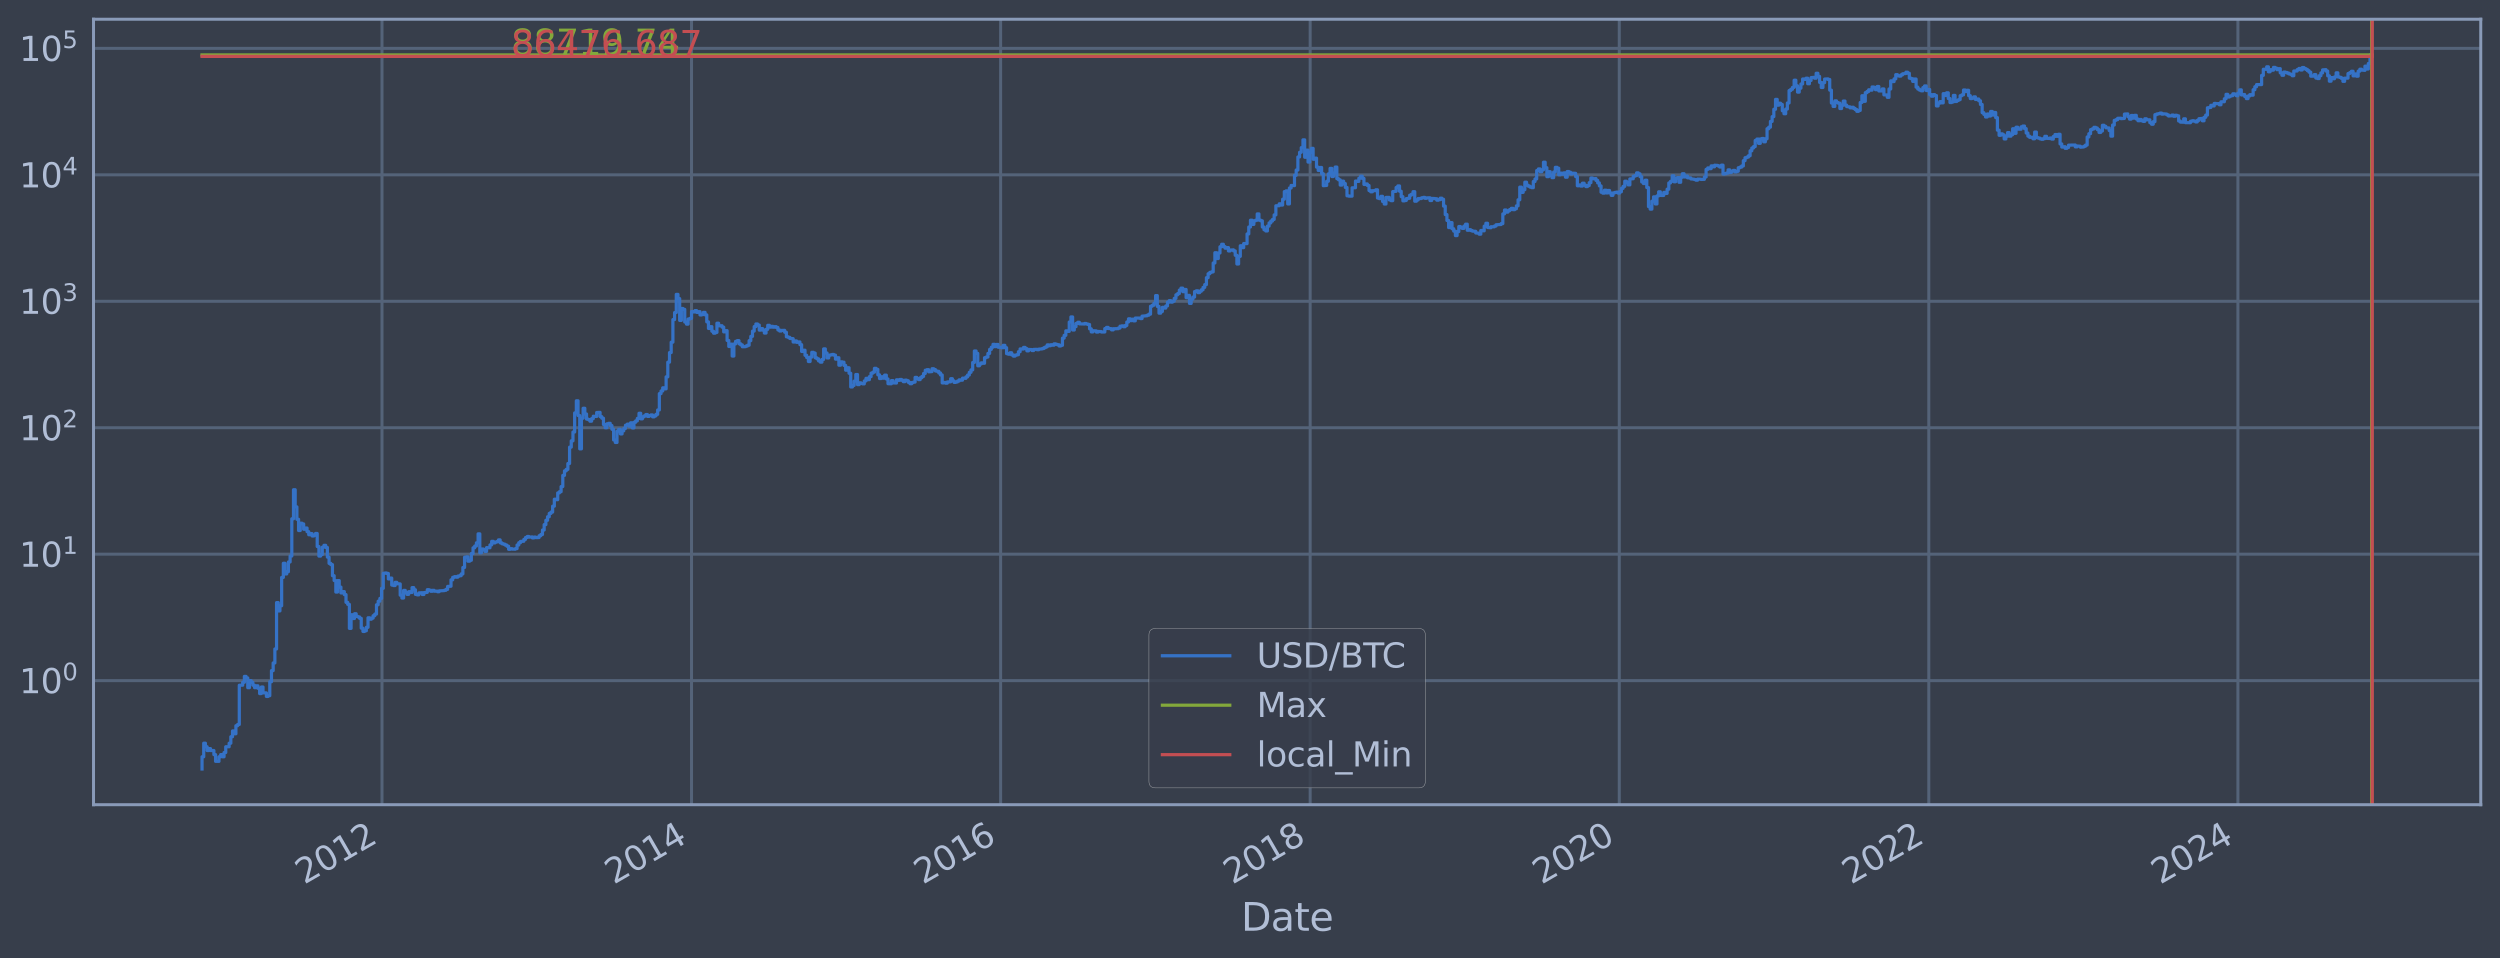 <?xml version="1.0" encoding="utf-8" standalone="no"?>
<!DOCTYPE svg PUBLIC "-//W3C//DTD SVG 1.1//EN"
  "http://www.w3.org/Graphics/SVG/1.1/DTD/svg11.dtd">
<svg xmlns:xlink="http://www.w3.org/1999/xlink" width="934.976pt" height="358.291pt" viewBox="0 0 934.976 358.291" xmlns="http://www.w3.org/2000/svg" version="1.1">
 <defs>
  <style type="text/css">*{stroke-linejoin: round; stroke-linecap: butt}</style>
 </defs>
 <g id="figure_1">
  <g id="patch_1">
   <path d="M 0 358.291 
L 934.976 358.291 
L 934.976 0 
L 0 0 
z
" style="fill: #373e4b"/>
  </g>
  <g id="axes_1">
   <g id="patch_2">
    <path d="M 34.976 300.96 
L 927.776 300.96 
L 927.776 7.2 
L 34.976 7.2 
z
" style="fill: #373e4b"/>
   </g>
   <g id="matplotlib.axis_1">
    <g id="xtick_1">
     <g id="line2d_1">
      <path d="M 142.861 300.96 
L 142.861 7.2 
" clip-path="url(#p309e68c15d)" style="fill: none; stroke: #546379; stroke-width: 1.12; stroke-linecap: square"/>
     </g>
     <g id="line2d_2"/>
     <g id="text_1">
      <!-- 2012 -->
      <g style="fill: #b1bed6" transform="translate(113.78 330.885) rotate(-30) scale(0.126 -0.126)">
       <defs>
        <path id="DejaVuSans-32" d="M 1228 531 
L 3431 531 
L 3431 0 
L 469 0 
L 469 531 
Q 828 903 1448 1529 
Q 2069 2156 2228 2338 
Q 2531 2678 2651 2914 
Q 2772 3150 2772 3378 
Q 2772 3750 2511 3984 
Q 2250 4219 1831 4219 
Q 1534 4219 1204 4116 
Q 875 4013 500 3803 
L 500 4441 
Q 881 4594 1212 4672 
Q 1544 4750 1819 4750 
Q 2544 4750 2975 4387 
Q 3406 4025 3406 3419 
Q 3406 3131 3298 2873 
Q 3191 2616 2906 2266 
Q 2828 2175 2409 1742 
Q 1991 1309 1228 531 
z
" transform="scale(0.016)"/>
        <path id="DejaVuSans-30" d="M 2034 4250 
Q 1547 4250 1301 3770 
Q 1056 3291 1056 2328 
Q 1056 1369 1301 889 
Q 1547 409 2034 409 
Q 2525 409 2770 889 
Q 3016 1369 3016 2328 
Q 3016 3291 2770 3770 
Q 2525 4250 2034 4250 
z
M 2034 4750 
Q 2819 4750 3233 4129 
Q 3647 3509 3647 2328 
Q 3647 1150 3233 529 
Q 2819 -91 2034 -91 
Q 1250 -91 836 529 
Q 422 1150 422 2328 
Q 422 3509 836 4129 
Q 1250 4750 2034 4750 
z
" transform="scale(0.016)"/>
        <path id="DejaVuSans-31" d="M 794 531 
L 1825 531 
L 1825 4091 
L 703 3866 
L 703 4441 
L 1819 4666 
L 2450 4666 
L 2450 531 
L 3481 531 
L 3481 0 
L 794 0 
L 794 531 
z
" transform="scale(0.016)"/>
       </defs>
       <use xlink:href="#DejaVuSans-32"/>
       <use xlink:href="#DejaVuSans-30" x="63.623"/>
       <use xlink:href="#DejaVuSans-31" x="127.246"/>
       <use xlink:href="#DejaVuSans-32" x="190.869"/>
      </g>
     </g>
    </g>
    <g id="xtick_2">
     <g id="line2d_3">
      <path d="M 258.623 300.96 
L 258.623 7.2 
" clip-path="url(#p309e68c15d)" style="fill: none; stroke: #546379; stroke-width: 1.12; stroke-linecap: square"/>
     </g>
     <g id="line2d_4"/>
     <g id="text_2">
      <!-- 2014 -->
      <g style="fill: #b1bed6" transform="translate(229.542 330.885) rotate(-30) scale(0.126 -0.126)">
       <defs>
        <path id="DejaVuSans-34" d="M 2419 4116 
L 825 1625 
L 2419 1625 
L 2419 4116 
z
M 2253 4666 
L 3047 4666 
L 3047 1625 
L 3713 1625 
L 3713 1100 
L 3047 1100 
L 3047 0 
L 2419 0 
L 2419 1100 
L 313 1100 
L 313 1709 
L 2253 4666 
z
" transform="scale(0.016)"/>
       </defs>
       <use xlink:href="#DejaVuSans-32"/>
       <use xlink:href="#DejaVuSans-30" x="63.623"/>
       <use xlink:href="#DejaVuSans-31" x="127.246"/>
       <use xlink:href="#DejaVuSans-34" x="190.869"/>
      </g>
     </g>
    </g>
    <g id="xtick_3">
     <g id="line2d_5">
      <path d="M 374.226 300.96 
L 374.226 7.2 
" clip-path="url(#p309e68c15d)" style="fill: none; stroke: #546379; stroke-width: 1.12; stroke-linecap: square"/>
     </g>
     <g id="line2d_6"/>
     <g id="text_3">
      <!-- 2016 -->
      <g style="fill: #b1bed6" transform="translate(345.145 330.885) rotate(-30) scale(0.126 -0.126)">
       <defs>
        <path id="DejaVuSans-36" d="M 2113 2584 
Q 1688 2584 1439 2293 
Q 1191 2003 1191 1497 
Q 1191 994 1439 701 
Q 1688 409 2113 409 
Q 2538 409 2786 701 
Q 3034 994 3034 1497 
Q 3034 2003 2786 2293 
Q 2538 2584 2113 2584 
z
M 3366 4563 
L 3366 3988 
Q 3128 4100 2886 4159 
Q 2644 4219 2406 4219 
Q 1781 4219 1451 3797 
Q 1122 3375 1075 2522 
Q 1259 2794 1537 2939 
Q 1816 3084 2150 3084 
Q 2853 3084 3261 2657 
Q 3669 2231 3669 1497 
Q 3669 778 3244 343 
Q 2819 -91 2113 -91 
Q 1303 -91 875 529 
Q 447 1150 447 2328 
Q 447 3434 972 4092 
Q 1497 4750 2381 4750 
Q 2619 4750 2861 4703 
Q 3103 4656 3366 4563 
z
" transform="scale(0.016)"/>
       </defs>
       <use xlink:href="#DejaVuSans-32"/>
       <use xlink:href="#DejaVuSans-30" x="63.623"/>
       <use xlink:href="#DejaVuSans-31" x="127.246"/>
       <use xlink:href="#DejaVuSans-36" x="190.869"/>
      </g>
     </g>
    </g>
    <g id="xtick_4">
     <g id="line2d_7">
      <path d="M 489.987 300.96 
L 489.987 7.2 
" clip-path="url(#p309e68c15d)" style="fill: none; stroke: #546379; stroke-width: 1.12; stroke-linecap: square"/>
     </g>
     <g id="line2d_8"/>
     <g id="text_4">
      <!-- 2018 -->
      <g style="fill: #b1bed6" transform="translate(460.906 330.885) rotate(-30) scale(0.126 -0.126)">
       <defs>
        <path id="DejaVuSans-38" d="M 2034 2216 
Q 1584 2216 1326 1975 
Q 1069 1734 1069 1313 
Q 1069 891 1326 650 
Q 1584 409 2034 409 
Q 2484 409 2743 651 
Q 3003 894 3003 1313 
Q 3003 1734 2745 1975 
Q 2488 2216 2034 2216 
z
M 1403 2484 
Q 997 2584 770 2862 
Q 544 3141 544 3541 
Q 544 4100 942 4425 
Q 1341 4750 2034 4750 
Q 2731 4750 3128 4425 
Q 3525 4100 3525 3541 
Q 3525 3141 3298 2862 
Q 3072 2584 2669 2484 
Q 3125 2378 3379 2068 
Q 3634 1759 3634 1313 
Q 3634 634 3220 271 
Q 2806 -91 2034 -91 
Q 1263 -91 848 271 
Q 434 634 434 1313 
Q 434 1759 690 2068 
Q 947 2378 1403 2484 
z
M 1172 3481 
Q 1172 3119 1398 2916 
Q 1625 2713 2034 2713 
Q 2441 2713 2670 2916 
Q 2900 3119 2900 3481 
Q 2900 3844 2670 4047 
Q 2441 4250 2034 4250 
Q 1625 4250 1398 4047 
Q 1172 3844 1172 3481 
z
" transform="scale(0.016)"/>
       </defs>
       <use xlink:href="#DejaVuSans-32"/>
       <use xlink:href="#DejaVuSans-30" x="63.623"/>
       <use xlink:href="#DejaVuSans-31" x="127.246"/>
       <use xlink:href="#DejaVuSans-38" x="190.869"/>
      </g>
     </g>
    </g>
    <g id="xtick_5">
     <g id="line2d_9">
      <path d="M 605.591 300.96 
L 605.591 7.2 
" clip-path="url(#p309e68c15d)" style="fill: none; stroke: #546379; stroke-width: 1.12; stroke-linecap: square"/>
     </g>
     <g id="line2d_10"/>
     <g id="text_5">
      <!-- 2020 -->
      <g style="fill: #b1bed6" transform="translate(576.51 330.885) rotate(-30) scale(0.126 -0.126)">
       <use xlink:href="#DejaVuSans-32"/>
       <use xlink:href="#DejaVuSans-30" x="63.623"/>
       <use xlink:href="#DejaVuSans-32" x="127.246"/>
       <use xlink:href="#DejaVuSans-30" x="190.869"/>
      </g>
     </g>
    </g>
    <g id="xtick_6">
     <g id="line2d_11">
      <path d="M 721.352 300.96 
L 721.352 7.2 
" clip-path="url(#p309e68c15d)" style="fill: none; stroke: #546379; stroke-width: 1.12; stroke-linecap: square"/>
     </g>
     <g id="line2d_12"/>
     <g id="text_6">
      <!-- 2022 -->
      <g style="fill: #b1bed6" transform="translate(692.271 330.885) rotate(-30) scale(0.126 -0.126)">
       <use xlink:href="#DejaVuSans-32"/>
       <use xlink:href="#DejaVuSans-30" x="63.623"/>
       <use xlink:href="#DejaVuSans-32" x="127.246"/>
       <use xlink:href="#DejaVuSans-32" x="190.869"/>
      </g>
     </g>
    </g>
    <g id="xtick_7">
     <g id="line2d_13">
      <path d="M 836.955 300.96 
L 836.955 7.2 
" clip-path="url(#p309e68c15d)" style="fill: none; stroke: #546379; stroke-width: 1.12; stroke-linecap: square"/>
     </g>
     <g id="line2d_14"/>
     <g id="text_7">
      <!-- 2024 -->
      <g style="fill: #b1bed6" transform="translate(807.874 330.885) rotate(-30) scale(0.126 -0.126)">
       <use xlink:href="#DejaVuSans-32"/>
       <use xlink:href="#DejaVuSans-30" x="63.623"/>
       <use xlink:href="#DejaVuSans-32" x="127.246"/>
       <use xlink:href="#DejaVuSans-34" x="190.869"/>
      </g>
     </g>
    </g>
    <g id="text_8">
     <!-- Date -->
     <g style="fill: #b1bed6" transform="translate(464.167 348.096) scale(0.144 -0.144)">
      <defs>
       <path id="DejaVuSans-44" d="M 1259 4147 
L 1259 519 
L 2022 519 
Q 2988 519 3436 956 
Q 3884 1394 3884 2338 
Q 3884 3275 3436 3711 
Q 2988 4147 2022 4147 
L 1259 4147 
z
M 628 4666 
L 1925 4666 
Q 3281 4666 3915 4102 
Q 4550 3538 4550 2338 
Q 4550 1131 3912 565 
Q 3275 0 1925 0 
L 628 0 
L 628 4666 
z
" transform="scale(0.016)"/>
       <path id="DejaVuSans-61" d="M 2194 1759 
Q 1497 1759 1228 1600 
Q 959 1441 959 1056 
Q 959 750 1161 570 
Q 1363 391 1709 391 
Q 2188 391 2477 730 
Q 2766 1069 2766 1631 
L 2766 1759 
L 2194 1759 
z
M 3341 1997 
L 3341 0 
L 2766 0 
L 2766 531 
Q 2569 213 2275 61 
Q 1981 -91 1556 -91 
Q 1019 -91 701 211 
Q 384 513 384 1019 
Q 384 1609 779 1909 
Q 1175 2209 1959 2209 
L 2766 2209 
L 2766 2266 
Q 2766 2663 2505 2880 
Q 2244 3097 1772 3097 
Q 1472 3097 1187 3025 
Q 903 2953 641 2809 
L 641 3341 
Q 956 3463 1253 3523 
Q 1550 3584 1831 3584 
Q 2591 3584 2966 3190 
Q 3341 2797 3341 1997 
z
" transform="scale(0.016)"/>
       <path id="DejaVuSans-74" d="M 1172 4494 
L 1172 3500 
L 2356 3500 
L 2356 3053 
L 1172 3053 
L 1172 1153 
Q 1172 725 1289 603 
Q 1406 481 1766 481 
L 2356 481 
L 2356 0 
L 1766 0 
Q 1100 0 847 248 
Q 594 497 594 1153 
L 594 3053 
L 172 3053 
L 172 3500 
L 594 3500 
L 594 4494 
L 1172 4494 
z
" transform="scale(0.016)"/>
       <path id="DejaVuSans-65" d="M 3597 1894 
L 3597 1613 
L 953 1613 
Q 991 1019 1311 708 
Q 1631 397 2203 397 
Q 2534 397 2845 478 
Q 3156 559 3463 722 
L 3463 178 
Q 3153 47 2828 -22 
Q 2503 -91 2169 -91 
Q 1331 -91 842 396 
Q 353 884 353 1716 
Q 353 2575 817 3079 
Q 1281 3584 2069 3584 
Q 2775 3584 3186 3129 
Q 3597 2675 3597 1894 
z
M 3022 2063 
Q 3016 2534 2758 2815 
Q 2500 3097 2075 3097 
Q 1594 3097 1305 2825 
Q 1016 2553 972 2059 
L 3022 2063 
z
" transform="scale(0.016)"/>
      </defs>
      <use xlink:href="#DejaVuSans-44"/>
      <use xlink:href="#DejaVuSans-61" x="77.002"/>
      <use xlink:href="#DejaVuSans-74" x="138.281"/>
      <use xlink:href="#DejaVuSans-65" x="177.49"/>
     </g>
    </g>
   </g>
   <g id="matplotlib.axis_2">
    <g id="ytick_1">
     <g id="line2d_15">
      <path d="M 34.976 254.552 
L 927.776 254.552 
" clip-path="url(#p309e68c15d)" style="fill: none; stroke: #546379; stroke-width: 1.12; stroke-linecap: square"/>
     </g>
     <g id="line2d_16"/>
     <g id="text_9">
      <!-- $\mathdefault{10^{0}}$ -->
      <g style="fill: #b1bed6" transform="translate(7.2 259.339) scale(0.126 -0.126)">
       <use xlink:href="#DejaVuSans-31" transform="translate(0 0.766)"/>
       <use xlink:href="#DejaVuSans-30" transform="translate(63.623 0.766)"/>
       <use xlink:href="#DejaVuSans-30" transform="translate(128.203 39.047) scale(0.7)"/>
      </g>
     </g>
    </g>
    <g id="ytick_2">
     <g id="line2d_17">
      <path d="M 34.976 207.26 
L 927.776 207.26 
" clip-path="url(#p309e68c15d)" style="fill: none; stroke: #546379; stroke-width: 1.12; stroke-linecap: square"/>
     </g>
     <g id="line2d_18"/>
     <g id="text_10">
      <!-- $\mathdefault{10^{1}}$ -->
      <g style="fill: #b1bed6" transform="translate(7.2 212.047) scale(0.126 -0.126)">
       <use xlink:href="#DejaVuSans-31" transform="translate(0 0.684)"/>
       <use xlink:href="#DejaVuSans-30" transform="translate(63.623 0.684)"/>
       <use xlink:href="#DejaVuSans-31" transform="translate(128.203 38.966) scale(0.7)"/>
      </g>
     </g>
    </g>
    <g id="ytick_3">
     <g id="line2d_19">
      <path d="M 34.976 159.969 
L 927.776 159.969 
" clip-path="url(#p309e68c15d)" style="fill: none; stroke: #546379; stroke-width: 1.12; stroke-linecap: square"/>
     </g>
     <g id="line2d_20"/>
     <g id="text_11">
      <!-- $\mathdefault{10^{2}}$ -->
      <g style="fill: #b1bed6" transform="translate(7.2 164.756) scale(0.126 -0.126)">
       <use xlink:href="#DejaVuSans-31" transform="translate(0 0.766)"/>
       <use xlink:href="#DejaVuSans-30" transform="translate(63.623 0.766)"/>
       <use xlink:href="#DejaVuSans-32" transform="translate(128.203 39.047) scale(0.7)"/>
      </g>
     </g>
    </g>
    <g id="ytick_4">
     <g id="line2d_21">
      <path d="M 34.976 112.677 
L 927.776 112.677 
" clip-path="url(#p309e68c15d)" style="fill: none; stroke: #546379; stroke-width: 1.12; stroke-linecap: square"/>
     </g>
     <g id="line2d_22"/>
     <g id="text_12">
      <!-- $\mathdefault{10^{3}}$ -->
      <g style="fill: #b1bed6" transform="translate(7.2 117.465) scale(0.126 -0.126)">
       <defs>
        <path id="DejaVuSans-33" d="M 2597 2516 
Q 3050 2419 3304 2112 
Q 3559 1806 3559 1356 
Q 3559 666 3084 287 
Q 2609 -91 1734 -91 
Q 1441 -91 1130 -33 
Q 819 25 488 141 
L 488 750 
Q 750 597 1062 519 
Q 1375 441 1716 441 
Q 2309 441 2620 675 
Q 2931 909 2931 1356 
Q 2931 1769 2642 2001 
Q 2353 2234 1838 2234 
L 1294 2234 
L 1294 2753 
L 1863 2753 
Q 2328 2753 2575 2939 
Q 2822 3125 2822 3475 
Q 2822 3834 2567 4026 
Q 2313 4219 1838 4219 
Q 1578 4219 1281 4162 
Q 984 4106 628 3988 
L 628 4550 
Q 988 4650 1302 4700 
Q 1616 4750 1894 4750 
Q 2613 4750 3031 4423 
Q 3450 4097 3450 3541 
Q 3450 3153 3228 2886 
Q 3006 2619 2597 2516 
z
" transform="scale(0.016)"/>
       </defs>
       <use xlink:href="#DejaVuSans-31" transform="translate(0 0.766)"/>
       <use xlink:href="#DejaVuSans-30" transform="translate(63.623 0.766)"/>
       <use xlink:href="#DejaVuSans-33" transform="translate(128.203 39.047) scale(0.7)"/>
      </g>
     </g>
    </g>
    <g id="ytick_5">
     <g id="line2d_23">
      <path d="M 34.976 65.386 
L 927.776 65.386 
" clip-path="url(#p309e68c15d)" style="fill: none; stroke: #546379; stroke-width: 1.12; stroke-linecap: square"/>
     </g>
     <g id="line2d_24"/>
     <g id="text_13">
      <!-- $\mathdefault{10^{4}}$ -->
      <g style="fill: #b1bed6" transform="translate(7.2 70.173) scale(0.126 -0.126)">
       <use xlink:href="#DejaVuSans-31" transform="translate(0 0.684)"/>
       <use xlink:href="#DejaVuSans-30" transform="translate(63.623 0.684)"/>
       <use xlink:href="#DejaVuSans-34" transform="translate(128.203 38.966) scale(0.7)"/>
      </g>
     </g>
    </g>
    <g id="ytick_6">
     <g id="line2d_25">
      <path d="M 34.976 18.095 
L 927.776 18.095 
" clip-path="url(#p309e68c15d)" style="fill: none; stroke: #546379; stroke-width: 1.12; stroke-linecap: square"/>
     </g>
     <g id="line2d_26"/>
     <g id="text_14">
      <!-- $\mathdefault{10^{5}}$ -->
      <g style="fill: #b1bed6" transform="translate(7.2 22.882) scale(0.126 -0.126)">
       <defs>
        <path id="DejaVuSans-35" d="M 691 4666 
L 3169 4666 
L 3169 4134 
L 1269 4134 
L 1269 2991 
Q 1406 3038 1543 3061 
Q 1681 3084 1819 3084 
Q 2600 3084 3056 2656 
Q 3513 2228 3513 1497 
Q 3513 744 3044 326 
Q 2575 -91 1722 -91 
Q 1428 -91 1123 -41 
Q 819 9 494 109 
L 494 744 
Q 775 591 1075 516 
Q 1375 441 1709 441 
Q 2250 441 2565 725 
Q 2881 1009 2881 1497 
Q 2881 1984 2565 2268 
Q 2250 2553 1709 2553 
Q 1456 2553 1204 2497 
Q 953 2441 691 2322 
L 691 4666 
z
" transform="scale(0.016)"/>
       </defs>
       <use xlink:href="#DejaVuSans-31" transform="translate(0 0.684)"/>
       <use xlink:href="#DejaVuSans-30" transform="translate(63.623 0.684)"/>
       <use xlink:href="#DejaVuSans-35" transform="translate(128.203 38.966) scale(0.7)"/>
      </g>
     </g>
    </g>
    <g id="ytick_7">
     <g id="line2d_27"/>
    </g>
    <g id="ytick_8">
     <g id="line2d_28"/>
    </g>
    <g id="ytick_9">
     <g id="line2d_29"/>
    </g>
    <g id="ytick_10">
     <g id="line2d_30"/>
    </g>
    <g id="ytick_11">
     <g id="line2d_31"/>
    </g>
    <g id="ytick_12">
     <g id="line2d_32"/>
    </g>
    <g id="ytick_13">
     <g id="line2d_33"/>
    </g>
    <g id="ytick_14">
     <g id="line2d_34"/>
    </g>
    <g id="ytick_15">
     <g id="line2d_35"/>
    </g>
    <g id="ytick_16">
     <g id="line2d_36"/>
    </g>
    <g id="ytick_17">
     <g id="line2d_37"/>
    </g>
    <g id="ytick_18">
     <g id="line2d_38"/>
    </g>
    <g id="ytick_19">
     <g id="line2d_39"/>
    </g>
    <g id="ytick_20">
     <g id="line2d_40"/>
    </g>
    <g id="ytick_21">
     <g id="line2d_41"/>
    </g>
    <g id="ytick_22">
     <g id="line2d_42"/>
    </g>
    <g id="ytick_23">
     <g id="line2d_43"/>
    </g>
    <g id="ytick_24">
     <g id="line2d_44"/>
    </g>
    <g id="ytick_25">
     <g id="line2d_45"/>
    </g>
    <g id="ytick_26">
     <g id="line2d_46"/>
    </g>
    <g id="ytick_27">
     <g id="line2d_47"/>
    </g>
    <g id="ytick_28">
     <g id="line2d_48"/>
    </g>
    <g id="ytick_29">
     <g id="line2d_49"/>
    </g>
    <g id="ytick_30">
     <g id="line2d_50"/>
    </g>
    <g id="ytick_31">
     <g id="line2d_51"/>
    </g>
    <g id="ytick_32">
     <g id="line2d_52"/>
    </g>
    <g id="ytick_33">
     <g id="line2d_53"/>
    </g>
    <g id="ytick_34">
     <g id="line2d_54"/>
    </g>
    <g id="ytick_35">
     <g id="line2d_55"/>
    </g>
    <g id="ytick_36">
     <g id="line2d_56"/>
    </g>
    <g id="ytick_37">
     <g id="line2d_57"/>
    </g>
    <g id="ytick_38">
     <g id="line2d_58"/>
    </g>
    <g id="ytick_39">
     <g id="line2d_59"/>
    </g>
    <g id="ytick_40">
     <g id="line2d_60"/>
    </g>
    <g id="ytick_41">
     <g id="line2d_61"/>
    </g>
    <g id="ytick_42">
     <g id="line2d_62"/>
    </g>
    <g id="ytick_43">
     <g id="line2d_63"/>
    </g>
    <g id="ytick_44">
     <g id="line2d_64"/>
    </g>
    <g id="ytick_45">
     <g id="line2d_65"/>
    </g>
    <g id="ytick_46">
     <g id="line2d_66"/>
    </g>
    <g id="ytick_47">
     <g id="line2d_67"/>
    </g>
    <g id="ytick_48">
     <g id="line2d_68"/>
    </g>
    <g id="ytick_49">
     <g id="line2d_69"/>
    </g>
    <g id="ytick_50">
     <g id="line2d_70"/>
    </g>
    <g id="ytick_51">
     <g id="line2d_71"/>
    </g>
    <g id="ytick_52">
     <g id="line2d_72"/>
    </g>
    <g id="ytick_53">
     <g id="line2d_73"/>
    </g>
    <g id="ytick_54">
     <g id="line2d_74"/>
    </g>
   </g>
   <g id="line2d_75">
    <path d="M 75.558 287.607 
L 75.558 283.024 
L 76.191 283.024 
L 76.191 277.954 
L 76.825 277.954 
L 76.825 279.28 
L 77.458 279.28 
L 77.458 280.697 
L 78.092 280.697 
L 78.092 279.976 
L 78.725 279.976 
L 78.725 280.697 
L 79.992 280.697 
L 79.992 282.219 
L 80.625 282.219 
L 80.625 284.737 
L 81.892 284.737 
L 81.892 283.024 
L 82.526 283.024 
L 82.526 282.219 
L 83.159 282.219 
L 83.159 283.024 
L 83.793 283.024 
L 83.793 281.444 
L 84.426 281.444 
L 84.426 279.28 
L 85.693 279.28 
L 85.693 277.954 
L 86.326 277.954 
L 86.326 275.535 
L 86.96 275.535 
L 86.96 273.371 
L 87.593 273.371 
L 87.593 274.425 
L 88.227 274.425 
L 88.227 271.414 
L 88.86 271.414 
L 88.86 270.952 
L 89.494 270.952 
L 89.494 256.264 
L 90.76 256.264 
L 90.76 255.178 
L 91.394 255.178 
L 91.394 252.971 
L 92.027 252.971 
L 92.027 253.55 
L 92.661 253.55 
L 92.661 257.177 
L 93.294 257.177 
L 93.294 254.552 
L 93.928 254.552 
L 93.928 255.178 
L 94.561 255.178 
L 94.561 256.264 
L 95.195 256.264 
L 95.195 257.177 
L 95.828 257.177 
L 95.828 256.489 
L 96.461 256.489 
L 96.461 257.412 
L 97.095 257.412 
L 97.095 259.393 
L 97.728 259.393 
L 97.728 256.945 
L 98.362 256.945 
L 98.362 259.135 
L 99.629 259.135 
L 99.629 260.46 
L 100.262 260.46 
L 100.262 260.188 
L 100.896 260.188 
L 100.896 254.967 
L 101.529 254.967 
L 101.529 250.807 
L 102.162 250.807 
L 102.162 247.937 
L 102.796 247.937 
L 102.796 242.709 
L 103.429 242.709 
L 103.429 225.373 
L 104.063 225.373 
L 104.063 228.473 
L 104.696 228.473 
L 104.696 226.547 
L 105.33 226.547 
L 105.33 215.951 
L 105.963 215.951 
L 105.963 210.671 
L 106.596 210.671 
L 106.596 214.645 
L 107.23 214.645 
L 107.23 213.809 
L 107.863 213.809 
L 107.863 210.168 
L 108.497 210.168 
L 108.497 207.95 
L 109.13 207.95 
L 109.13 194.024 
L 109.764 194.024 
L 109.764 183.154 
L 110.397 183.154 
L 110.397 189.573 
L 111.031 189.573 
L 111.031 194.219 
L 111.664 194.219 
L 111.664 198.406 
L 112.297 198.406 
L 112.297 195.673 
L 112.931 195.673 
L 112.931 195.944 
L 113.564 195.944 
L 113.564 197.944 
L 114.198 197.944 
L 114.198 197.479 
L 114.831 197.479 
L 114.831 198.837 
L 115.465 198.837 
L 115.465 199.986 
L 116.098 199.986 
L 116.098 199.573 
L 116.732 199.573 
L 116.732 200.453 
L 117.365 200.453 
L 117.365 200.204 
L 117.998 200.204 
L 117.998 199.516 
L 118.632 199.516 
L 118.632 204.39 
L 119.265 204.39 
L 119.265 207.971 
L 119.899 207.971 
L 119.899 207.405 
L 120.532 207.405 
L 120.532 204.642 
L 121.166 204.642 
L 121.166 203.948 
L 121.799 203.948 
L 121.799 204.75 
L 122.433 204.75 
L 122.433 208.357 
L 123.066 208.357 
L 123.066 210.695 
L 123.699 210.695 
L 123.699 211.162 
L 124.333 211.162 
L 124.333 215.303 
L 124.966 215.303 
L 124.966 217.112 
L 125.6 217.112 
L 125.6 221.415 
L 126.233 221.415 
L 126.233 217.145 
L 126.867 217.145 
L 126.867 219.576 
L 127.5 219.576 
L 127.5 221.745 
L 128.134 221.745 
L 128.134 221.252 
L 128.767 221.252 
L 128.767 222.378 
L 129.4 222.378 
L 129.4 225.274 
L 130.034 225.274 
L 130.034 226.028 
L 130.667 226.028 
L 130.667 235.006 
L 131.301 235.006 
L 131.301 229.907 
L 131.934 229.907 
L 131.934 231.315 
L 132.568 231.315 
L 132.568 229.539 
L 133.201 229.539 
L 133.201 230.535 
L 133.835 230.535 
L 133.835 230.727 
L 134.468 230.727 
L 134.468 231.249 
L 135.101 231.249 
L 135.101 234.927 
L 135.735 234.927 
L 135.735 236.148 
L 136.368 236.148 
L 136.368 235.898 
L 137.002 235.898 
L 137.002 234.614 
L 137.635 234.614 
L 137.635 231.051 
L 138.269 231.051 
L 138.269 231.581 
L 138.902 231.581 
L 138.902 231.183 
L 139.535 231.183 
L 139.535 230.281 
L 140.169 230.281 
L 140.169 229.661 
L 140.802 229.661 
L 140.802 226.183 
L 141.436 226.183 
L 141.436 224.834 
L 142.069 224.834 
L 142.069 223.798 
L 142.703 223.798 
L 142.703 220.03 
L 143.336 220.03 
L 143.336 214.411 
L 143.97 214.411 
L 143.97 214.295 
L 144.603 214.295 
L 144.603 214.469 
L 145.236 214.469 
L 145.236 216.523 
L 145.87 216.523 
L 145.87 216.203 
L 146.503 216.203 
L 146.503 218.806 
L 147.137 218.806 
L 147.137 218.986 
L 147.77 218.986 
L 147.77 217.786 
L 148.404 217.786 
L 148.404 218.307 
L 149.671 218.378 
L 149.671 222.593 
L 150.304 222.593 
L 150.304 223.661 
L 150.937 223.661 
L 150.937 220.81 
L 151.571 220.81 
L 151.571 221.579 
L 152.204 221.579 
L 152.204 222.292 
L 152.838 222.292 
L 152.838 221.292 
L 153.471 221.292 
L 153.471 221.579 
L 154.105 221.579 
L 154.105 219.764 
L 154.738 219.764 
L 154.738 220.573 
L 155.372 220.573 
L 155.372 222.292 
L 156.005 222.292 
L 156.005 222.464 
L 156.638 222.464 
L 156.638 221.745 
L 157.905 221.662 
L 157.905 222.335 
L 158.539 222.335 
L 158.539 221.62 
L 159.806 221.538 
L 159.806 220.534 
L 160.439 220.534 
L 160.439 220.731 
L 161.073 220.731 
L 161.073 221.13 
L 161.706 221.13 
L 161.706 220.77 
L 162.339 220.77 
L 162.339 221.09 
L 163.606 221.09 
L 163.606 221.292 
L 164.24 221.292 
L 164.24 220.969 
L 166.14 220.89 
L 166.14 220.77 
L 166.774 220.77 
L 166.774 220.416 
L 167.407 220.416 
L 167.407 219.316 
L 168.674 219.243 
L 168.674 216.848 
L 169.307 216.848 
L 169.307 215.919 
L 169.941 215.919 
L 169.941 215.67 
L 170.574 215.67 
L 170.574 215.857 
L 171.208 215.857 
L 171.208 215.455 
L 171.841 215.455 
L 171.841 215.303 
L 172.474 215.303 
L 172.474 214.645 
L 173.108 214.645 
L 173.108 212.232 
L 173.741 212.232 
L 173.741 208.379 
L 174.375 208.379 
L 174.375 208.249 
L 175.008 208.249 
L 175.008 209.886 
L 175.642 209.886 
L 175.642 209.539 
L 176.275 209.539 
L 176.275 207.015 
L 176.909 207.015 
L 176.909 204.878 
L 177.542 204.878 
L 177.542 204.212 
L 178.175 204.212 
L 178.175 203.009 
L 178.809 203.009 
L 178.809 199.657 
L 179.442 199.657 
L 179.442 206.733 
L 180.076 206.733 
L 180.076 205.322 
L 180.709 205.322 
L 180.709 205.472 
L 181.343 205.472 
L 181.343 206.219 
L 181.976 206.219 
L 181.976 204.805 
L 183.243 204.86 
L 183.243 203.792 
L 183.876 203.792 
L 183.876 202.465 
L 184.51 202.465 
L 184.51 203.042 
L 185.143 203.042 
L 185.143 202.743 
L 185.777 202.743 
L 185.777 202.546 
L 186.41 202.546 
L 186.41 201.919 
L 187.044 201.919 
L 187.044 203.009 
L 187.677 203.009 
L 187.677 203.345 
L 188.311 203.345 
L 188.311 203.55 
L 188.944 203.55 
L 188.944 203.861 
L 189.577 203.861 
L 189.577 204.283 
L 190.211 204.283 
L 190.211 205.434 
L 190.844 205.434 
L 190.844 205.191 
L 191.478 205.191 
L 191.478 205.359 
L 192.745 205.397 
L 192.745 205.173 
L 193.378 205.173 
L 193.378 203.826 
L 194.012 203.826 
L 194.012 202.975 
L 194.645 202.975 
L 194.645 202.481 
L 195.912 202.416 
L 195.912 201.73 
L 196.545 201.73 
L 196.545 201.021 
L 197.179 201.021 
L 197.179 200.645 
L 197.812 200.645 
L 197.812 200.9 
L 199.079 200.795 
L 199.079 201.173 
L 199.713 201.173 
L 199.713 200.87 
L 200.346 200.87 
L 200.346 201.066 
L 201.613 201.036 
L 201.613 200.365 
L 202.246 200.365 
L 202.246 199.9 
L 202.88 199.9 
L 202.88 198.22 
L 203.513 198.22 
L 203.513 196.206 
L 204.147 196.206 
L 204.147 194.581 
L 204.78 194.581 
L 204.78 193.251 
L 205.413 193.251 
L 205.413 192.022 
L 206.047 192.022 
L 206.047 191.51 
L 206.68 191.51 
L 206.68 189.305 
L 207.314 189.305 
L 207.314 186.709 
L 207.947 186.709 
L 207.947 186.876 
L 208.581 186.876 
L 208.581 184.344 
L 209.214 184.344 
L 209.214 183.891 
L 209.848 183.891 
L 209.848 181.976 
L 210.481 181.976 
L 210.481 177.786 
L 211.114 177.786 
L 211.114 176.097 
L 211.748 176.097 
L 211.748 175.537 
L 212.381 175.537 
L 212.381 173.352 
L 213.015 173.352 
L 213.015 167.221 
L 213.648 167.221 
L 213.648 164.865 
L 214.282 164.865 
L 214.282 161.57 
L 214.915 161.57 
L 214.915 154.423 
L 215.549 154.423 
L 215.549 149.897 
L 216.182 149.897 
L 216.182 155.402 
L 216.815 155.402 
L 216.815 167.86 
L 217.449 167.86 
L 217.449 156.41 
L 218.082 156.41 
L 218.082 152.695 
L 218.716 152.695 
L 218.716 154.819 
L 219.349 154.819 
L 219.349 156.744 
L 219.983 156.744 
L 219.983 156.924 
L 220.616 156.924 
L 220.616 157.515 
L 221.25 157.515 
L 221.25 156.571 
L 221.883 156.571 
L 221.883 155.664 
L 223.15 155.767 
L 223.15 154.268 
L 224.417 154.22 
L 224.417 155.814 
L 225.05 155.814 
L 225.05 156.401 
L 225.684 156.401 
L 225.684 158.753 
L 226.317 158.753 
L 226.317 159.973 
L 226.951 159.973 
L 226.951 158.505 
L 227.584 158.505 
L 227.584 158.322 
L 228.217 158.322 
L 228.217 159.163 
L 228.851 159.163 
L 228.851 160.542 
L 229.484 160.542 
L 229.484 164.542 
L 230.118 164.542 
L 230.118 165.473 
L 230.751 165.473 
L 230.751 161.242 
L 231.385 161.242 
L 231.385 160.584 
L 232.018 160.584 
L 232.018 162.273 
L 232.652 162.273 
L 232.652 161.129 
L 233.285 161.129 
L 233.285 160.238 
L 233.918 160.238 
L 233.918 159.041 
L 234.552 159.041 
L 234.552 158.633 
L 235.185 158.633 
L 235.185 159.402 
L 235.819 159.402 
L 235.819 158.133 
L 236.452 158.133 
L 236.452 160.029 
L 237.086 160.029 
L 237.086 157.931 
L 237.719 157.931 
L 237.719 157.408 
L 238.352 157.408 
L 238.352 156.483 
L 238.986 156.483 
L 238.986 154.566 
L 239.619 154.566 
L 239.619 156.638 
L 240.253 156.638 
L 240.253 155.882 
L 240.886 155.882 
L 240.886 155.543 
L 241.52 155.543 
L 241.52 155.041 
L 242.153 155.041 
L 242.153 155.729 
L 242.787 155.729 
L 242.787 155.444 
L 243.42 155.444 
L 243.42 155.182 
L 244.053 155.182 
L 244.053 155.895 
L 244.687 155.895 
L 244.687 155.531 
L 245.32 155.531 
L 245.32 154.965 
L 245.954 154.965 
L 245.954 153.326 
L 246.587 153.326 
L 246.587 147.21 
L 247.221 147.21 
L 247.221 146.218 
L 247.854 146.218 
L 247.854 145.036 
L 248.488 145.036 
L 248.488 145.427 
L 249.121 145.427 
L 249.121 140.938 
L 249.754 140.938 
L 249.754 135.448 
L 250.388 135.448 
L 250.388 131.859 
L 251.021 131.859 
L 251.021 127.967 
L 251.655 127.967 
L 251.655 119.517 
L 252.288 119.517 
L 252.288 116.89 
L 252.922 116.89 
L 252.922 110.096 
L 253.555 110.096 
L 253.555 111.671 
L 254.189 111.671 
L 254.189 119.83 
L 254.822 119.83 
L 254.822 115.376 
L 255.455 115.376 
L 255.455 115.704 
L 256.089 115.704 
L 256.089 120.439 
L 256.722 120.439 
L 256.722 121.212 
L 257.356 121.212 
L 257.356 119.311 
L 257.989 119.311 
L 257.989 119.085 
L 258.623 119.085 
L 258.623 116.536 
L 259.256 116.536 
L 259.256 116.671 
L 259.89 116.671 
L 259.89 116.16 
L 260.523 116.16 
L 260.523 116.825 
L 261.156 116.825 
L 261.156 116.559 
L 261.79 116.559 
L 261.79 117.78 
L 262.423 117.78 
L 262.423 117.634 
L 263.057 117.634 
L 263.057 116.827 
L 263.69 116.827 
L 263.69 117.754 
L 264.324 117.754 
L 264.324 120.377 
L 264.957 120.377 
L 264.957 122.83 
L 265.591 122.83 
L 265.591 122.168 
L 266.224 122.168 
L 266.224 123.883 
L 266.857 123.883 
L 266.857 124.604 
L 267.491 124.604 
L 267.491 124.314 
L 268.124 124.314 
L 268.124 120.881 
L 268.758 120.881 
L 268.758 121.847 
L 270.025 121.811 
L 270.025 122.34 
L 270.658 122.34 
L 270.658 124.119 
L 271.291 124.119 
L 271.291 123.661 
L 271.925 123.661 
L 271.925 127.329 
L 272.558 127.329 
L 272.558 129.58 
L 273.192 129.58 
L 273.192 128.716 
L 273.825 128.716 
L 273.825 133.153 
L 274.459 133.153 
L 274.459 128.642 
L 275.092 128.642 
L 275.092 127.662 
L 275.726 127.662 
L 275.726 127.391 
L 276.359 127.391 
L 276.359 128.56 
L 276.992 128.56 
L 276.992 128.985 
L 277.626 128.985 
L 277.626 129.691 
L 278.893 129.651 
L 278.893 129.425 
L 279.526 129.425 
L 279.526 129.118 
L 280.16 129.118 
L 280.16 127.408 
L 280.793 127.408 
L 280.793 125.798 
L 281.427 125.798 
L 281.427 123.83 
L 282.06 123.83 
L 282.06 122.144 
L 282.693 122.144 
L 282.693 121.166 
L 283.327 121.166 
L 283.327 121.563 
L 283.96 121.563 
L 283.96 123.46 
L 284.594 123.46 
L 284.594 122.897 
L 285.227 122.897 
L 285.227 123.481 
L 285.861 123.481 
L 285.861 124.558 
L 286.494 124.558 
L 286.494 123.169 
L 287.128 123.169 
L 287.128 121.673 
L 287.761 121.673 
L 287.761 122.352 
L 288.394 122.352 
L 288.394 122.037 
L 289.028 122.037 
L 289.028 122.361 
L 289.661 122.361 
L 289.661 122.167 
L 290.295 122.167 
L 290.295 122.481 
L 290.928 122.481 
L 290.928 123.387 
L 291.562 123.387 
L 291.562 123.793 
L 292.195 123.793 
L 292.195 123.567 
L 293.462 123.55 
L 293.462 124.258 
L 294.095 124.258 
L 294.095 125.955 
L 294.729 125.955 
L 294.729 126.155 
L 295.362 126.155 
L 295.362 126.586 
L 296.629 126.644 
L 296.629 127.908 
L 297.263 127.908 
L 297.263 127.501 
L 297.896 127.501 
L 297.896 128.039 
L 298.53 128.039 
L 298.53 127.884 
L 299.163 127.884 
L 299.163 128.9 
L 299.796 128.9 
L 299.796 131.438 
L 300.43 131.438 
L 300.43 130.98 
L 301.063 130.98 
L 301.063 132.884 
L 301.697 132.884 
L 301.697 133.723 
L 302.33 133.723 
L 302.33 135.197 
L 302.964 135.197 
L 302.964 133.55 
L 303.597 133.55 
L 303.597 131.763 
L 304.23 131.763 
L 304.23 132.046 
L 304.864 132.046 
L 304.864 133.821 
L 305.497 133.821 
L 305.497 134.186 
L 306.131 134.186 
L 306.131 134.968 
L 306.764 134.968 
L 306.764 135.433 
L 307.398 135.433 
L 307.398 134.42 
L 308.031 134.42 
L 308.031 130.485 
L 308.665 130.485 
L 308.665 132.024 
L 309.298 132.024 
L 309.298 133.863 
L 309.931 133.863 
L 309.931 132.845 
L 310.565 132.845 
L 310.565 132.714 
L 311.198 132.714 
L 311.198 132.571 
L 311.832 132.571 
L 311.832 132.819 
L 312.465 132.819 
L 312.465 134.31 
L 313.099 134.31 
L 313.099 133.787 
L 313.732 133.787 
L 313.732 136.583 
L 314.366 136.583 
L 314.366 135.325 
L 314.999 135.325 
L 314.999 135.451 
L 315.632 135.451 
L 315.632 136.666 
L 316.266 136.666 
L 316.266 138.452 
L 316.899 138.452 
L 316.899 137.543 
L 317.533 137.543 
L 317.533 139.594 
L 318.166 139.594 
L 318.166 144.71 
L 318.8 144.71 
L 318.8 144.151 
L 319.433 144.151 
L 319.433 142.534 
L 320.067 142.534 
L 320.067 140.068 
L 320.7 140.068 
L 320.7 143.845 
L 321.333 143.845 
L 321.333 143.158 
L 321.967 143.158 
L 321.967 143.412 
L 322.6 143.412 
L 322.6 143.559 
L 323.234 143.559 
L 323.234 142.464 
L 323.867 142.464 
L 323.867 141.499 
L 324.501 141.499 
L 324.501 141.993 
L 325.134 141.993 
L 325.134 140.864 
L 325.768 140.864 
L 325.768 139.565 
L 326.401 139.565 
L 326.401 139.192 
L 327.034 139.192 
L 327.034 137.757 
L 327.668 137.757 
L 327.668 138.153 
L 328.301 138.153 
L 328.301 140.179 
L 328.935 140.179 
L 328.935 141.565 
L 329.568 141.565 
L 329.568 140.908 
L 330.202 140.908 
L 330.202 141.44 
L 330.835 141.44 
L 330.835 140.303 
L 331.469 140.303 
L 331.469 141.733 
L 332.102 141.733 
L 332.102 143.496 
L 333.369 143.53 
L 333.369 142.346 
L 334.002 142.346 
L 334.002 143.196 
L 335.269 143.257 
L 335.269 142.034 
L 335.903 142.034 
L 335.903 142.233 
L 336.536 142.233 
L 336.536 141.907 
L 337.169 141.907 
L 337.169 142.215 
L 337.803 142.215 
L 337.803 142.738 
L 338.436 142.738 
L 338.436 142.181 
L 339.07 142.181 
L 339.07 142.394 
L 339.703 142.394 
L 339.703 143.011 
L 340.337 143.011 
L 340.337 143.508 
L 340.97 143.508 
L 340.97 143.072 
L 341.604 143.072 
L 341.604 142.898 
L 342.237 142.898 
L 342.237 141.151 
L 342.87 141.151 
L 342.87 141.586 
L 343.504 141.586 
L 343.504 141.971 
L 344.137 141.971 
L 344.137 141.268 
L 344.771 141.268 
L 344.771 140.769 
L 345.404 140.769 
L 345.404 139.681 
L 346.038 139.681 
L 346.038 138.464 
L 346.671 138.464 
L 346.671 138.249 
L 347.305 138.249 
L 347.305 139.063 
L 348.571 138.972 
L 348.571 137.903 
L 349.205 137.903 
L 349.205 138.212 
L 349.838 138.212 
L 349.838 138.74 
L 350.472 138.74 
L 350.472 138.872 
L 351.105 138.872 
L 351.105 139.495 
L 351.739 139.495 
L 351.739 140.232 
L 352.372 140.232 
L 352.372 143.2 
L 353.006 143.2 
L 353.006 143.029 
L 353.639 143.029 
L 353.639 143.304 
L 354.272 143.304 
L 354.272 142.84 
L 355.539 142.797 
L 355.539 141.631 
L 356.173 141.631 
L 356.173 142.444 
L 356.806 142.444 
L 356.806 143.012 
L 357.44 143.012 
L 357.44 142.848 
L 358.073 142.848 
L 358.073 142.508 
L 358.707 142.508 
L 358.707 142.062 
L 359.34 142.062 
L 359.34 142.18 
L 359.973 142.18 
L 359.973 141.414 
L 361.24 141.504 
L 361.24 140.948 
L 361.874 140.948 
L 361.874 140.262 
L 362.507 140.262 
L 362.507 139.241 
L 363.141 139.241 
L 363.141 138.337 
L 363.774 138.337 
L 363.774 135.562 
L 364.408 135.562 
L 364.408 131.267 
L 365.041 131.267 
L 365.041 132.174 
L 365.674 132.174 
L 365.674 136.799 
L 366.308 136.799 
L 366.308 136.146 
L 366.941 136.146 
L 366.941 135.704 
L 367.575 135.704 
L 367.575 135.858 
L 368.208 135.858 
L 368.208 133.775 
L 368.842 133.775 
L 368.842 133.514 
L 369.475 133.514 
L 369.475 132.178 
L 370.108 132.178 
L 370.108 130.667 
L 370.742 130.667 
L 370.742 129.85 
L 371.375 129.85 
L 371.375 128.779 
L 372.009 128.779 
L 372.009 129.616 
L 372.642 129.616 
L 372.642 128.828 
L 373.276 128.828 
L 373.276 129.858 
L 374.543 129.88 
L 374.543 130.047 
L 375.176 130.047 
L 375.176 129.149 
L 375.809 129.149 
L 375.809 130.033 
L 376.443 130.033 
L 376.443 132.256 
L 377.076 132.256 
L 377.076 132.469 
L 377.71 132.469 
L 377.71 131.929 
L 378.343 131.929 
L 378.343 132.735 
L 378.977 132.735 
L 378.977 133.184 
L 379.61 133.184 
L 379.61 132.822 
L 380.244 132.822 
L 380.244 132.657 
L 380.877 132.657 
L 380.877 131.537 
L 381.51 131.537 
L 381.51 130.496 
L 382.777 130.531 
L 382.777 129.936 
L 383.411 129.936 
L 383.411 130.373 
L 384.044 130.373 
L 384.044 131.207 
L 384.678 131.207 
L 384.678 130.691 
L 385.945 130.741 
L 385.945 131.092 
L 386.578 131.092 
L 386.578 130.672 
L 387.845 130.644 
L 387.845 130.803 
L 388.478 130.803 
L 388.478 130.568 
L 389.745 130.497 
L 389.745 130.366 
L 390.379 130.366 
L 390.379 130.038 
L 391.012 130.038 
L 391.012 129.729 
L 391.646 129.729 
L 391.646 128.99 
L 392.279 128.99 
L 392.279 129.294 
L 392.912 129.294 
L 392.912 128.941 
L 393.546 128.941 
L 393.546 129.106 
L 394.179 129.106 
L 394.179 128.597 
L 394.813 128.597 
L 394.813 128.814 
L 395.446 128.814 
L 395.446 128.937 
L 396.08 128.937 
L 396.08 129.39 
L 396.713 129.39 
L 396.713 129.137 
L 397.347 129.137 
L 397.347 126.455 
L 397.98 126.455 
L 397.98 125.409 
L 398.613 125.409 
L 398.613 123.734 
L 399.247 123.734 
L 399.247 123.938 
L 399.88 123.938 
L 399.88 120.442 
L 400.514 120.442 
L 400.514 118.532 
L 401.147 118.532 
L 401.147 123.417 
L 401.781 123.417 
L 401.781 122.161 
L 402.414 122.161 
L 402.414 120.966 
L 403.047 120.966 
L 403.047 120.539 
L 403.681 120.539 
L 403.681 121.118 
L 405.581 121.17 
L 405.581 120.979 
L 406.215 120.979 
L 406.215 121.166 
L 406.848 121.166 
L 406.848 121.351 
L 407.482 121.351 
L 407.482 122.98 
L 408.115 122.98 
L 408.115 124.125 
L 408.748 124.125 
L 408.748 123.69 
L 410.015 123.747 
L 410.015 124.189 
L 410.649 124.189 
L 410.649 123.963 
L 411.916 124.016 
L 411.916 124.169 
L 413.183 124.151 
L 413.183 122.892 
L 413.816 122.892 
L 413.816 122.441 
L 414.449 122.441 
L 414.449 122.864 
L 415.716 122.92 
L 415.716 123.373 
L 416.35 123.373 
L 416.35 122.938 
L 418.25 122.925 
L 418.25 122.68 
L 418.884 122.68 
L 418.884 121.999 
L 419.517 121.999 
L 419.517 121.877 
L 420.15 121.877 
L 420.15 122.203 
L 420.784 122.203 
L 420.784 121.718 
L 421.417 121.718 
L 421.417 120.421 
L 422.051 120.421 
L 422.051 119.237 
L 422.684 119.237 
L 422.684 119.901 
L 423.318 119.901 
L 423.318 119.382 
L 423.951 119.382 
L 423.951 119.992 
L 424.585 119.992 
L 424.585 118.95 
L 426.485 118.943 
L 426.485 119.141 
L 427.118 119.141 
L 427.118 118.234 
L 428.385 118.14 
L 428.385 118.094 
L 429.019 118.094 
L 429.019 117.889 
L 429.652 117.889 
L 429.652 117.492 
L 430.286 117.492 
L 430.286 114.526 
L 430.919 114.526 
L 430.919 114.16 
L 431.552 114.16 
L 431.552 113.413 
L 432.186 113.413 
L 432.186 110.55 
L 432.819 110.55 
L 432.819 114.603 
L 433.453 114.603 
L 433.453 117.119 
L 434.086 117.119 
L 434.086 116.491 
L 434.72 116.491 
L 434.72 114.941 
L 435.353 114.941 
L 435.353 115.219 
L 435.986 115.219 
L 435.986 114.421 
L 436.62 114.421 
L 436.62 113.021 
L 437.253 113.021 
L 437.253 112.451 
L 437.887 112.451 
L 437.887 112.981 
L 438.52 112.981 
L 438.52 112.653 
L 439.154 112.653 
L 439.154 111.587 
L 439.787 111.587 
L 439.787 110.258 
L 440.421 110.258 
L 440.421 109.8 
L 441.054 109.8 
L 441.054 108.51 
L 441.687 108.51 
L 441.687 107.752 
L 442.321 107.752 
L 442.321 109.069 
L 442.954 109.069 
L 442.954 108.248 
L 443.588 108.248 
L 443.588 111.321 
L 444.221 111.321 
L 444.221 110.479 
L 444.855 110.479 
L 444.855 113.477 
L 445.488 113.477 
L 445.488 111.877 
L 446.122 111.877 
L 446.122 111.097 
L 446.755 111.097 
L 446.755 109.04 
L 447.388 109.04 
L 447.388 108.763 
L 448.022 108.763 
L 448.022 109.447 
L 448.655 109.447 
L 448.655 108.912 
L 449.289 108.912 
L 449.289 108.372 
L 449.922 108.372 
L 449.922 107.479 
L 450.556 107.479 
L 450.556 106.441 
L 451.189 106.441 
L 451.189 103.846 
L 451.823 103.846 
L 451.823 102.379 
L 452.456 102.379 
L 452.456 101.865 
L 453.089 101.865 
L 453.089 101.671 
L 453.723 101.671 
L 453.723 98.351 
L 454.356 98.351 
L 454.356 94.514 
L 454.99 94.514 
L 454.99 96.696 
L 455.623 96.696 
L 455.623 94.612 
L 456.257 94.612 
L 456.257 92.284 
L 456.89 92.284 
L 456.89 91.347 
L 457.524 91.347 
L 457.524 92.232 
L 458.157 92.232 
L 458.157 92.819 
L 458.79 92.819 
L 458.79 92.594 
L 459.424 92.594 
L 459.424 93.842 
L 460.057 93.842 
L 460.057 93.519 
L 461.324 93.452 
L 461.324 93.835 
L 461.958 93.835 
L 461.958 95.473 
L 462.591 95.473 
L 462.591 98.728 
L 463.224 98.728 
L 463.224 95.884 
L 463.858 95.884 
L 463.858 91.913 
L 464.491 91.913 
L 464.491 92.611 
L 465.125 92.611 
L 465.125 91.074 
L 466.392 91.12 
L 466.392 87.49 
L 467.025 87.49 
L 467.025 84.892 
L 467.659 84.892 
L 467.659 82.361 
L 468.292 82.361 
L 468.292 83.927 
L 468.925 83.927 
L 468.925 82.569 
L 469.559 82.569 
L 469.559 82.357 
L 470.192 82.357 
L 470.192 80.002 
L 470.826 80.002 
L 470.826 82.318 
L 471.459 82.318 
L 471.459 82.573 
L 472.093 82.573 
L 472.093 84.909 
L 472.726 84.909 
L 472.726 85.926 
L 473.36 85.926 
L 473.36 86.364 
L 473.993 86.364 
L 473.993 84.557 
L 474.626 84.557 
L 474.626 83.379 
L 475.26 83.379 
L 475.26 82.68 
L 475.893 82.68 
L 475.893 82.064 
L 476.527 82.064 
L 476.527 80.366 
L 477.16 80.366 
L 477.16 76.961 
L 478.427 76.941 
L 478.427 76.221 
L 479.061 76.221 
L 479.061 76.681 
L 479.694 76.681 
L 479.694 74.501 
L 480.327 74.501 
L 480.327 71.665 
L 480.961 71.665 
L 480.961 71.381 
L 481.594 71.381 
L 481.594 76.257 
L 482.228 76.257 
L 482.228 70.309 
L 482.861 70.309 
L 482.861 69.355 
L 484.128 69.43 
L 484.128 65.553 
L 484.762 65.553 
L 484.762 63.592 
L 485.395 63.592 
L 485.395 58.706 
L 486.028 58.706 
L 486.028 56.964 
L 486.662 56.964 
L 486.662 55.216 
L 487.295 55.216 
L 487.295 52.299 
L 487.929 52.299 
L 487.929 58.806 
L 488.562 58.806 
L 488.562 56.15 
L 489.196 56.15 
L 489.196 60.619 
L 489.829 60.619 
L 489.829 57.005 
L 490.463 57.005 
L 490.463 55.487 
L 491.096 55.487 
L 491.096 59.551 
L 491.729 59.551 
L 491.729 59.14 
L 492.363 59.14 
L 492.363 62.504 
L 492.996 62.504 
L 492.996 63.746 
L 493.63 63.746 
L 493.63 62.638 
L 494.263 62.638 
L 494.263 64.971 
L 494.897 64.971 
L 494.897 69.457 
L 496.163 69.349 
L 496.163 67.789 
L 496.797 67.789 
L 496.797 65.023 
L 497.43 65.023 
L 497.43 62.974 
L 498.064 62.974 
L 498.064 66.012 
L 498.697 66.012 
L 498.697 64.715 
L 499.331 64.715 
L 499.331 62.485 
L 499.964 62.485 
L 499.964 66.822 
L 500.598 66.822 
L 500.598 67.255 
L 501.231 67.255 
L 501.231 69.218 
L 501.864 69.218 
L 501.864 67.756 
L 502.498 67.756 
L 502.498 68.642 
L 503.131 68.642 
L 503.131 70.096 
L 503.765 70.096 
L 503.765 73.224 
L 504.398 73.224 
L 504.398 73.347 
L 505.665 73.354 
L 505.665 70.24 
L 506.932 70.209 
L 506.932 67.709 
L 507.565 67.709 
L 507.565 67.848 
L 508.199 67.848 
L 508.199 66.66 
L 508.832 66.66 
L 508.832 65.899 
L 509.466 65.899 
L 509.466 66.724 
L 510.099 66.724 
L 510.099 68.975 
L 510.733 68.975 
L 510.733 68.794 
L 511.366 68.794 
L 511.366 69.357 
L 512 69.357 
L 512 71.262 
L 512.633 71.262 
L 512.633 71.725 
L 513.266 71.725 
L 513.266 71.323 
L 514.533 71.307 
L 514.533 70.981 
L 515.167 70.981 
L 515.167 74.067 
L 515.8 74.067 
L 515.8 74.269 
L 516.434 74.269 
L 516.434 73.426 
L 517.067 73.426 
L 517.067 75.347 
L 517.701 75.347 
L 517.701 76.299 
L 518.334 76.299 
L 518.334 73.838 
L 519.601 73.831 
L 519.601 74.78 
L 520.234 74.78 
L 520.234 75.043 
L 520.868 75.043 
L 520.868 71.651 
L 522.135 71.552 
L 522.135 70.124 
L 522.768 70.124 
L 522.768 69.533 
L 523.402 69.533 
L 523.402 71.529 
L 524.035 71.529 
L 524.035 73.555 
L 524.668 73.555 
L 524.668 75.112 
L 525.302 75.112 
L 525.302 74.971 
L 525.935 74.971 
L 525.935 74.276 
L 526.569 74.276 
L 526.569 74.152 
L 527.202 74.152 
L 527.202 73.003 
L 527.836 73.003 
L 527.836 72.657 
L 528.469 72.657 
L 528.469 71.684 
L 529.102 71.684 
L 529.102 75.257 
L 529.736 75.257 
L 529.736 74.791 
L 530.369 74.791 
L 530.369 74.242 
L 531.636 74.246 
L 531.636 73.972 
L 532.27 73.972 
L 532.27 73.831 
L 532.903 73.831 
L 532.903 74.166 
L 533.537 74.166 
L 533.537 74.002 
L 534.803 73.979 
L 534.803 74.989 
L 535.437 74.989 
L 535.437 74.203 
L 536.704 74.253 
L 536.704 74.322 
L 537.337 74.322 
L 537.337 74.87 
L 537.971 74.87 
L 537.971 74.677 
L 538.604 74.677 
L 538.604 74.118 
L 539.238 74.118 
L 539.238 74.525 
L 539.871 74.525 
L 539.871 77.08 
L 540.504 77.08 
L 540.504 80.253 
L 541.138 80.253 
L 541.138 82.468 
L 541.771 82.468 
L 541.771 85.105 
L 542.405 85.105 
L 542.405 83.261 
L 543.038 83.261 
L 543.038 85.558 
L 543.672 85.558 
L 543.672 86.435 
L 544.305 86.435 
L 544.305 88.106 
L 544.939 88.106 
L 544.939 86.619 
L 545.572 86.619 
L 545.572 84.726 
L 546.205 84.726 
L 546.205 85.143 
L 546.839 85.143 
L 546.839 85.419 
L 547.472 85.419 
L 547.472 84.561 
L 548.106 84.561 
L 548.106 83.84 
L 548.739 83.84 
L 548.739 86.107 
L 549.373 86.107 
L 549.373 85.904 
L 550.006 85.904 
L 550.006 86.223 
L 550.64 86.223 
L 550.64 86.441 
L 551.906 86.505 
L 551.906 87.125 
L 553.173 87.207 
L 553.173 87.575 
L 553.807 87.575 
L 553.807 86.202 
L 554.44 86.202 
L 554.44 86.322 
L 555.074 86.322 
L 555.074 84.586 
L 555.707 84.586 
L 555.707 83.501 
L 556.341 83.501 
L 556.341 85.08 
L 557.607 85.18 
L 557.607 84.795 
L 558.874 84.825 
L 558.874 84.534 
L 559.508 84.534 
L 559.508 84.056 
L 561.408 83.958 
L 561.408 83.627 
L 562.041 83.627 
L 562.041 79.99 
L 562.675 79.99 
L 562.675 78.547 
L 563.308 78.547 
L 563.308 79.325 
L 563.942 79.325 
L 563.942 78.83 
L 564.575 78.83 
L 564.575 78.389 
L 565.209 78.389 
L 565.209 77.912 
L 565.842 77.912 
L 565.842 78.42 
L 566.476 78.42 
L 566.476 78.079 
L 567.109 78.079 
L 567.109 76.987 
L 567.742 76.987 
L 567.742 74.72 
L 568.376 74.72 
L 568.376 69.988 
L 569.009 69.988 
L 569.009 71.948 
L 569.643 71.948 
L 569.643 70.953 
L 570.276 70.953 
L 570.276 68.142 
L 570.91 68.142 
L 570.91 69.281 
L 571.543 69.281 
L 571.543 69.626 
L 572.177 69.626 
L 572.177 69.973 
L 572.81 69.973 
L 572.81 70.182 
L 573.443 70.182 
L 573.443 67.873 
L 574.077 67.873 
L 574.077 66.917 
L 574.71 66.917 
L 574.71 63.778 
L 575.344 63.778 
L 575.344 63.182 
L 575.977 63.182 
L 575.977 64.231 
L 576.611 64.231 
L 576.611 63.512 
L 577.244 63.512 
L 577.244 60.661 
L 577.878 60.661 
L 577.878 62.715 
L 578.511 62.715 
L 578.511 66.066 
L 579.144 66.066 
L 579.144 64.214 
L 579.778 64.214 
L 579.778 65.644 
L 580.411 65.644 
L 580.411 66.437 
L 581.045 66.437 
L 581.045 64.326 
L 581.678 64.326 
L 581.678 62.577 
L 582.312 62.577 
L 582.312 62.908 
L 582.945 62.908 
L 582.945 65.351 
L 583.579 65.351 
L 583.579 64.744 
L 584.212 64.744 
L 584.212 65.157 
L 584.845 65.157 
L 584.845 64.659 
L 585.479 64.659 
L 585.479 66.272 
L 586.112 66.272 
L 586.112 64.148 
L 586.746 64.148 
L 586.746 64.409 
L 587.379 64.409 
L 587.379 65.061 
L 588.013 65.061 
L 588.013 64.758 
L 589.28 64.827 
L 589.28 66.047 
L 589.913 66.047 
L 589.913 69.477 
L 590.546 69.477 
L 590.546 69.156 
L 591.18 69.156 
L 591.18 69.593 
L 591.813 69.593 
L 591.813 68.513 
L 592.447 68.513 
L 592.447 69.253 
L 593.08 69.253 
L 593.08 69.773 
L 593.714 69.773 
L 593.714 69.406 
L 594.347 69.406 
L 594.347 68.325 
L 594.98 68.325 
L 594.98 66.584 
L 595.614 66.584 
L 595.614 66.874 
L 596.881 66.781 
L 596.881 67.465 
L 597.514 67.465 
L 597.514 68.407 
L 598.148 68.407 
L 598.148 69.522 
L 598.781 69.522 
L 598.781 71.888 
L 599.415 71.888 
L 599.415 72.237 
L 600.048 72.237 
L 600.048 71.137 
L 600.681 71.137 
L 600.681 72.153 
L 601.315 72.153 
L 601.315 71.233 
L 601.948 71.233 
L 601.948 72.164 
L 602.582 72.164 
L 602.582 73.068 
L 603.215 73.068 
L 603.215 72.161 
L 603.849 72.161 
L 603.849 71.989 
L 604.482 71.989 
L 604.482 71.847 
L 605.116 71.847 
L 605.116 72.202 
L 605.749 72.202 
L 605.749 71.705 
L 606.382 71.705 
L 606.382 70.442 
L 607.016 70.442 
L 607.016 69.701 
L 607.649 69.701 
L 607.649 67.779 
L 608.283 67.779 
L 608.283 68.194 
L 608.916 68.194 
L 608.916 69.145 
L 609.55 69.145 
L 609.55 66.921 
L 610.817 66.844 
L 610.817 65.894 
L 611.45 65.894 
L 611.45 65.686 
L 612.083 65.686 
L 612.083 64.643 
L 612.717 64.643 
L 612.717 65.018 
L 613.35 65.018 
L 613.35 66.076 
L 613.984 66.076 
L 613.984 68.045 
L 614.617 68.045 
L 614.617 68.641 
L 615.251 68.641 
L 615.251 67.397 
L 615.884 67.397 
L 615.884 70.145 
L 616.518 70.145 
L 616.518 77.261 
L 617.151 77.261 
L 617.151 78.203 
L 617.784 78.203 
L 617.784 75.238 
L 618.418 75.238 
L 618.418 73.616 
L 619.051 73.616 
L 619.051 76.274 
L 619.685 76.274 
L 619.685 73.279 
L 620.318 73.279 
L 620.318 71.728 
L 620.952 71.728 
L 620.952 73.087 
L 622.219 73.091 
L 622.219 71.964 
L 622.852 71.964 
L 622.852 72.331 
L 623.485 72.331 
L 623.485 70.756 
L 624.119 70.756 
L 624.119 68.415 
L 624.752 68.415 
L 624.752 67.812 
L 625.386 67.812 
L 625.386 65.755 
L 626.019 65.755 
L 626.019 67.978 
L 626.653 67.978 
L 626.653 66.688 
L 627.286 66.688 
L 627.286 66.416 
L 627.919 66.416 
L 627.919 68.174 
L 628.553 68.174 
L 628.553 66.29 
L 629.186 66.29 
L 629.186 64.971 
L 629.82 64.971 
L 629.82 66.174 
L 630.453 66.174 
L 630.453 65.853 
L 631.087 65.853 
L 631.087 66.497 
L 632.354 66.537 
L 632.354 66.91 
L 633.62 67.008 
L 633.62 67.131 
L 634.254 67.131 
L 634.254 67.385 
L 634.887 67.385 
L 634.887 66.973 
L 636.154 67.018 
L 636.154 67.113 
L 637.421 67.066 
L 637.421 66.196 
L 638.055 66.196 
L 638.055 63.349 
L 638.688 63.349 
L 638.688 62.796 
L 639.321 62.796 
L 639.321 63.069 
L 639.955 63.069 
L 639.955 62.043 
L 640.588 62.043 
L 640.588 62.385 
L 641.222 62.385 
L 641.222 61.789 
L 642.489 61.872 
L 642.489 62.049 
L 643.122 62.049 
L 643.122 62.454 
L 643.756 62.454 
L 643.756 61.773 
L 644.389 61.773 
L 644.389 65.061 
L 645.022 65.061 
L 645.022 64.923 
L 645.656 64.923 
L 645.656 64.718 
L 646.289 64.718 
L 646.289 63.534 
L 646.923 63.534 
L 646.923 64.52 
L 647.556 64.52 
L 647.556 64.01 
L 648.19 64.01 
L 648.19 63.728 
L 648.823 63.728 
L 648.823 64.283 
L 649.457 64.283 
L 649.457 64.053 
L 650.09 64.053 
L 650.09 62.737 
L 650.723 62.737 
L 650.723 62.509 
L 651.357 62.509 
L 651.357 62.06 
L 651.99 62.06 
L 651.99 60.085 
L 652.624 60.085 
L 652.624 58.993 
L 653.257 58.993 
L 653.257 58.756 
L 653.891 58.756 
L 653.891 58.248 
L 654.524 58.248 
L 654.524 56.397 
L 655.158 56.397 
L 655.158 55.357 
L 655.791 55.357 
L 655.791 54.823 
L 656.424 54.823 
L 656.424 52.544 
L 657.058 52.544 
L 657.058 52.018 
L 657.691 52.018 
L 657.691 53.621 
L 658.325 53.621 
L 658.325 51.959 
L 658.958 51.959 
L 658.958 51.799 
L 659.592 51.799 
L 659.592 53.033 
L 660.225 53.033 
L 660.225 51.907 
L 660.858 51.907 
L 660.858 48.145 
L 661.492 48.145 
L 661.492 47.556 
L 662.125 47.556 
L 662.125 45.414 
L 662.759 45.414 
L 662.759 43.62 
L 663.392 43.62 
L 663.392 40.864 
L 664.026 40.864 
L 664.026 37.179 
L 664.659 37.179 
L 664.659 39.339 
L 665.293 39.339 
L 665.293 38.61 
L 665.926 38.61 
L 665.926 39.066 
L 666.559 39.066 
L 666.559 41.433 
L 667.193 41.433 
L 667.193 42.537 
L 667.826 42.537 
L 667.826 40.78 
L 668.46 40.78 
L 668.46 38.514 
L 669.093 38.514 
L 669.093 33.881 
L 669.727 33.881 
L 669.727 33.397 
L 670.36 33.397 
L 670.36 32.679 
L 670.994 32.679 
L 670.994 30.003 
L 671.627 30.003 
L 671.627 32.076 
L 672.26 32.076 
L 672.26 34.443 
L 672.894 34.443 
L 672.894 32.978 
L 673.527 32.978 
L 673.527 31.407 
L 674.161 31.407 
L 674.161 29.549 
L 674.794 29.549 
L 674.794 29.686 
L 675.428 29.686 
L 675.428 29.252 
L 676.061 29.252 
L 676.061 31.325 
L 676.695 31.325 
L 676.695 30.083 
L 677.328 30.083 
L 677.328 29.023 
L 678.595 28.912 
L 678.595 29.246 
L 679.228 29.246 
L 679.228 27.404 
L 679.862 27.404 
L 679.862 28.556 
L 680.495 28.556 
L 680.495 30.823 
L 681.129 30.823 
L 681.129 32.714 
L 681.762 32.714 
L 681.762 30.909 
L 682.396 30.909 
L 682.396 29.563 
L 683.662 29.503 
L 683.662 29.73 
L 684.296 29.73 
L 684.296 33.717 
L 684.929 33.717 
L 684.929 38.535 
L 685.563 38.535 
L 685.563 39.801 
L 686.196 39.801 
L 686.196 37.728 
L 686.83 37.728 
L 686.83 38.343 
L 687.463 38.343 
L 687.463 38.579 
L 688.097 38.579 
L 688.097 40.586 
L 688.73 40.586 
L 688.73 39.368 
L 689.363 39.368 
L 689.363 37.792 
L 689.997 37.792 
L 689.997 39.312 
L 690.63 39.312 
L 690.63 39.869 
L 691.897 39.978 
L 691.897 40.338 
L 692.531 40.338 
L 692.531 40.125 
L 693.164 40.125 
L 693.164 40.546 
L 693.797 40.546 
L 693.797 40.98 
L 694.431 40.98 
L 694.431 41.636 
L 695.064 41.636 
L 695.064 41.306 
L 695.698 41.306 
L 695.698 38.339 
L 696.331 38.339 
L 696.331 35.807 
L 696.965 35.807 
L 696.965 37.893 
L 697.598 37.893 
L 697.598 34.662 
L 698.232 34.662 
L 698.232 34.217 
L 698.865 34.217 
L 698.865 33.577 
L 699.498 33.577 
L 699.498 33.718 
L 700.132 33.718 
L 700.132 32.527 
L 700.765 32.527 
L 700.765 32.722 
L 701.399 32.722 
L 701.399 33.534 
L 702.032 33.534 
L 702.032 32.352 
L 702.666 32.352 
L 702.666 34.008 
L 703.933 34.017 
L 703.933 33.261 
L 704.566 33.261 
L 704.566 35.475 
L 705.833 35.517 
L 705.833 36.401 
L 706.466 36.401 
L 706.466 33.286 
L 707.1 33.286 
L 707.1 30.245 
L 707.733 30.245 
L 707.733 30.513 
L 708.367 30.513 
L 708.367 29.497 
L 709 29.497 
L 709 27.922 
L 709.634 27.922 
L 709.634 28.349 
L 710.267 28.349 
L 710.267 28.468 
L 710.9 28.468 
L 710.9 28.002 
L 711.534 28.002 
L 711.534 27.599 
L 712.801 27.489 
L 712.801 26.993 
L 713.434 26.993 
L 713.434 27.394 
L 714.068 27.394 
L 714.068 29.235 
L 714.701 29.235 
L 714.701 29.432 
L 715.335 29.432 
L 715.335 30.448 
L 715.968 30.448 
L 715.968 29.557 
L 716.601 29.557 
L 716.601 32.587 
L 717.235 32.587 
L 717.235 33.315 
L 717.868 33.315 
L 717.868 33.708 
L 718.502 33.708 
L 718.502 33.966 
L 719.135 33.966 
L 719.135 32.773 
L 719.769 32.773 
L 719.769 32.138 
L 720.402 32.138 
L 720.402 33.861 
L 721.036 33.861 
L 721.036 33.459 
L 721.669 33.459 
L 721.669 35.371 
L 722.302 35.371 
L 722.302 35.986 
L 722.936 35.986 
L 722.936 35.381 
L 723.569 35.381 
L 723.569 35.726 
L 724.203 35.726 
L 724.203 39.614 
L 724.836 39.614 
L 724.836 38.613 
L 725.47 38.613 
L 725.47 38.011 
L 726.103 38.011 
L 726.103 38.464 
L 726.736 38.464 
L 726.736 35.034 
L 727.37 35.034 
L 727.37 35.716 
L 728.003 35.716 
L 728.003 34.707 
L 728.637 34.707 
L 728.637 36.855 
L 729.27 36.855 
L 729.27 38.354 
L 729.904 38.354 
L 729.904 38.127 
L 730.537 38.127 
L 730.537 35.686 
L 731.171 35.686 
L 731.171 37.95 
L 731.804 37.95 
L 731.804 37.571 
L 732.437 37.571 
L 732.437 37.265 
L 733.071 37.265 
L 733.071 35.803 
L 733.704 35.803 
L 733.704 35.474 
L 734.338 35.474 
L 734.338 33.663 
L 734.971 33.663 
L 734.971 34.25 
L 735.605 34.25 
L 735.605 33.772 
L 736.238 33.772 
L 736.238 35.776 
L 736.872 35.776 
L 736.872 36.861 
L 737.505 36.861 
L 737.505 36.715 
L 738.138 36.715 
L 738.138 36.219 
L 738.772 36.219 
L 738.772 37.19 
L 739.405 37.19 
L 739.405 37.032 
L 740.039 37.032 
L 740.039 37.693 
L 740.672 37.693 
L 740.672 39.07 
L 741.306 39.07 
L 741.306 42.146 
L 741.939 42.146 
L 741.939 42.771 
L 742.573 42.771 
L 742.573 43.746 
L 743.206 43.746 
L 743.206 42.632 
L 743.839 42.632 
L 743.839 43.382 
L 744.473 43.382 
L 744.473 41.68 
L 745.106 41.68 
L 745.106 43.041 
L 745.74 43.041 
L 745.74 42.071 
L 746.373 42.071 
L 746.373 43.988 
L 747.007 43.988 
L 747.007 48.684 
L 747.64 48.684 
L 747.64 50.602 
L 748.274 50.602 
L 748.274 50.062 
L 748.907 50.062 
L 748.907 50.441 
L 749.54 50.441 
L 749.54 51.96 
L 750.174 51.96 
L 750.174 50.964 
L 750.807 50.964 
L 750.807 49.586 
L 751.441 49.586 
L 751.441 50.921 
L 752.074 50.921 
L 752.074 50.37 
L 752.708 50.37 
L 752.708 48.142 
L 753.341 48.142 
L 753.341 49.856 
L 753.975 49.856 
L 753.975 47.584 
L 754.608 47.584 
L 754.608 48.296 
L 755.875 48.327 
L 755.875 47.44 
L 756.508 47.44 
L 756.508 47.138 
L 757.142 47.138 
L 757.142 48.107 
L 757.775 48.107 
L 757.775 49.757 
L 758.409 49.757 
L 758.409 50.912 
L 759.042 50.912 
L 759.042 51.364 
L 760.309 51.32 
L 760.309 51.903 
L 760.942 51.903 
L 760.942 49.385 
L 761.576 49.385 
L 761.576 51.466 
L 762.209 51.466 
L 762.209 51.625 
L 762.843 51.625 
L 762.843 51.902 
L 763.476 51.902 
L 763.476 52.09 
L 764.11 52.09 
L 764.11 51.866 
L 764.743 51.866 
L 764.743 50.978 
L 765.376 50.978 
L 765.376 51.731 
L 766.643 51.793 
L 766.643 51.618 
L 767.277 51.618 
L 767.277 52.019 
L 767.91 52.019 
L 767.91 51.046 
L 768.544 51.046 
L 768.544 50.328 
L 769.177 50.328 
L 769.177 50.992 
L 769.811 50.992 
L 769.811 50.226 
L 770.444 50.226 
L 770.444 53.834 
L 771.077 53.834 
L 771.077 54.992 
L 771.711 54.992 
L 771.711 54.874 
L 772.344 54.874 
L 772.344 55.484 
L 772.978 55.484 
L 772.978 55.159 
L 773.611 55.159 
L 773.611 54.283 
L 776.145 54.239 
L 776.145 54.93 
L 776.778 54.93 
L 776.778 54.603 
L 778.045 54.684 
L 778.045 55.052 
L 779.312 54.96 
L 779.312 54.699 
L 779.946 54.699 
L 779.946 54.257 
L 780.579 54.257 
L 780.579 51.218 
L 781.213 51.218 
L 781.213 50.006 
L 781.846 50.006 
L 781.846 48.484 
L 782.479 48.484 
L 782.479 48.199 
L 783.113 48.199 
L 783.113 47.615 
L 783.746 47.615 
L 783.746 47.878 
L 784.38 47.878 
L 784.38 48.491 
L 785.013 48.491 
L 785.013 49.533 
L 785.647 49.533 
L 785.647 48.996 
L 786.28 48.996 
L 786.28 46.863 
L 786.914 46.863 
L 786.914 47.247 
L 787.547 47.247 
L 787.547 47.783 
L 788.814 47.866 
L 788.814 48.813 
L 789.447 48.813 
L 789.447 50.92 
L 790.081 50.92 
L 790.081 46.759 
L 790.714 46.759 
L 790.714 45.005 
L 791.348 45.005 
L 791.348 44.754 
L 791.981 44.754 
L 791.981 44.239 
L 793.248 44.215 
L 793.248 44.385 
L 794.515 44.294 
L 794.515 42.662 
L 795.782 42.605 
L 795.782 43.64 
L 796.415 43.64 
L 796.415 44.542 
L 797.049 44.542 
L 797.049 43.181 
L 797.682 43.181 
L 797.682 44.176 
L 798.315 44.176 
L 798.315 43.143 
L 798.949 43.143 
L 798.949 44.505 
L 799.582 44.505 
L 799.582 45.15 
L 800.216 45.15 
L 800.216 44.685 
L 800.849 44.685 
L 800.849 45.172 
L 801.483 45.172 
L 801.483 45.388 
L 802.116 45.388 
L 802.116 44.427 
L 802.75 44.427 
L 802.75 44.795 
L 804.016 44.802 
L 804.016 45.878 
L 804.65 45.878 
L 804.65 46.463 
L 805.283 46.463 
L 805.283 45.497 
L 805.917 45.497 
L 805.917 42.888 
L 806.55 42.888 
L 806.55 42.64 
L 807.184 42.64 
L 807.184 42.502 
L 807.817 42.502 
L 807.817 42.298 
L 808.451 42.298 
L 808.451 42.676 
L 809.084 42.676 
L 809.084 42.556 
L 810.351 42.658 
L 810.351 42.958 
L 810.984 42.958 
L 810.984 43.393 
L 812.251 43.296 
L 812.251 43.04 
L 812.885 43.04 
L 812.885 43.485 
L 813.518 43.485 
L 813.518 43.122 
L 814.152 43.122 
L 814.152 43.318 
L 814.785 43.318 
L 814.785 45.245 
L 815.418 45.245 
L 815.418 45.664 
L 816.685 45.722 
L 816.685 44.437 
L 817.319 44.437 
L 817.319 45.865 
L 819.219 45.894 
L 819.219 45.342 
L 819.853 45.342 
L 819.853 45.167 
L 820.486 45.167 
L 820.486 45.307 
L 821.119 45.307 
L 821.119 45.594 
L 821.753 45.594 
L 821.753 45.009 
L 822.386 45.009 
L 822.386 44.388 
L 823.653 44.285 
L 823.653 45.171 
L 824.287 45.171 
L 824.287 43.863 
L 824.92 43.863 
L 824.92 43.041 
L 825.553 43.041 
L 825.553 40.31 
L 826.187 40.31 
L 826.187 40.197 
L 826.82 40.197 
L 826.82 39.399 
L 827.454 39.399 
L 827.454 39.628 
L 828.087 39.628 
L 828.087 38.684 
L 828.721 38.684 
L 828.721 38.796 
L 829.988 38.725 
L 829.988 39.187 
L 830.621 39.187 
L 830.621 38.075 
L 831.888 38.039 
L 831.888 36.926 
L 832.521 36.926 
L 832.521 35.286 
L 833.155 35.286 
L 833.155 36.288 
L 833.788 36.288 
L 833.788 35.944 
L 834.422 35.944 
L 834.422 35.784 
L 835.055 35.784 
L 835.055 35.077 
L 835.689 35.077 
L 835.689 35.205 
L 836.322 35.205 
L 836.322 35.79 
L 836.955 35.79 
L 836.955 34.868 
L 837.589 34.868 
L 837.589 33.614 
L 838.222 33.614 
L 838.222 35.503 
L 838.856 35.503 
L 838.856 35.365 
L 839.489 35.365 
L 839.489 36.079 
L 840.123 36.079 
L 840.123 36.879 
L 840.756 36.879 
L 840.756 35.897 
L 841.39 35.897 
L 841.39 35.399 
L 842.023 35.399 
L 842.023 35.595 
L 842.656 35.595 
L 842.656 33.543 
L 843.29 33.543 
L 843.29 32.438 
L 843.923 32.438 
L 843.923 31.65 
L 845.824 31.633 
L 845.824 28.189 
L 846.457 28.189 
L 846.457 25.902 
L 847.724 25.923 
L 847.724 24.988 
L 848.357 24.988 
L 848.357 26.846 
L 848.991 26.846 
L 848.991 26.059 
L 849.624 26.059 
L 849.624 26.25 
L 850.258 26.25 
L 850.258 25.2 
L 850.891 25.2 
L 850.891 25.508 
L 851.525 25.508 
L 851.525 26.059 
L 852.158 26.059 
L 852.158 25.673 
L 852.792 25.673 
L 852.792 27.254 
L 853.425 27.254 
L 853.425 28.152 
L 854.058 28.152 
L 854.058 26.958 
L 854.692 26.958 
L 854.692 27.105 
L 855.325 27.105 
L 855.325 27.314 
L 855.959 27.314 
L 855.959 27.621 
L 856.592 27.621 
L 856.592 27.806 
L 857.226 27.806 
L 857.226 28.312 
L 857.859 28.312 
L 857.859 26.554 
L 859.126 26.546 
L 859.126 26.033 
L 859.759 26.033 
L 859.759 25.605 
L 860.393 25.605 
L 860.393 26.172 
L 861.026 26.172 
L 861.026 25.258 
L 861.66 25.258 
L 861.66 25.627 
L 862.293 25.627 
L 862.293 25.943 
L 862.927 25.943 
L 862.927 26.431 
L 863.56 26.431 
L 863.56 26.996 
L 864.193 26.996 
L 864.193 28.491 
L 865.46 28.478 
L 865.46 27.903 
L 866.094 27.903 
L 866.094 29.189 
L 866.727 29.189 
L 866.727 29.374 
L 867.361 29.374 
L 867.361 28.315 
L 867.994 28.315 
L 867.994 27.271 
L 868.628 27.271 
L 868.628 26.137 
L 869.894 26.041 
L 869.894 26.573 
L 870.528 26.573 
L 870.528 28.356 
L 871.161 28.356 
L 871.161 30.361 
L 871.795 30.361 
L 871.795 29.03 
L 872.428 29.03 
L 872.428 29.452 
L 873.062 29.452 
L 873.062 28.766 
L 873.695 28.766 
L 873.695 27.234 
L 874.329 27.234 
L 874.329 28.769 
L 874.962 28.769 
L 874.962 28.942 
L 875.595 28.942 
L 875.595 29.294 
L 876.229 29.294 
L 876.229 30.427 
L 876.862 30.427 
L 876.862 29.234 
L 878.129 29.213 
L 878.129 27.515 
L 878.763 27.515 
L 878.763 27.171 
L 879.396 27.171 
L 879.396 26.663 
L 880.03 26.663 
L 880.03 28.368 
L 880.663 28.368 
L 880.663 27.644 
L 881.296 27.644 
L 881.296 28.494 
L 881.93 28.494 
L 881.93 26.613 
L 882.563 26.613 
L 882.563 25.887 
L 883.197 25.887 
L 883.197 26.207 
L 884.464 26.314 
L 884.464 24.748 
L 885.097 24.748 
L 885.097 25.792 
L 885.731 25.792 
L 885.731 23.751 
L 886.364 23.751 
L 886.364 20.553 
L 886.997 20.553 
L 886.997 21.079 
L 887.194 21.079 
L 887.194 21.079 
" clip-path="url(#p309e68c15d)" style="fill: none; stroke: #3572c6; stroke-width: 1.2; stroke-linecap: square"/>
   </g>
   <g id="line2d_76">
    <path d="M 75.558 20.553 
L 887.194 20.553 
L 887.194 20.553 
" clip-path="url(#p309e68c15d)" style="fill: none; stroke: #83a83b; stroke-width: 1.2; stroke-linecap: square"/>
   </g>
   <g id="line2d_77">
    <path d="M 75.558 21.079 
L 887.194 21.079 
L 887.194 21.079 
" clip-path="url(#p309e68c15d)" style="fill: none; stroke: #c44e52; stroke-width: 1.2; stroke-linecap: square"/>
   </g>
   <g id="line2d_78">
    <path d="M 886.997 300.96 
L 886.997 7.2 
" clip-path="url(#p309e68c15d)" style="fill: none; stroke: #83a83b; stroke-width: 1.2; stroke-linecap: square"/>
   </g>
   <g id="line2d_79">
    <path d="M 887.194 300.96 
L 887.194 7.2 
" clip-path="url(#p309e68c15d)" style="fill: none; stroke: #c44e52; stroke-width: 1.2; stroke-linecap: square"/>
   </g>
   <g id="patch_3">
    <path d="M 34.976 300.96 
L 34.976 7.2 
" style="fill: none; stroke: #899ab8; stroke-width: 1.12; stroke-linejoin: miter; stroke-linecap: square"/>
   </g>
   <g id="patch_4">
    <path d="M 927.776 300.96 
L 927.776 7.2 
" style="fill: none; stroke: #899ab8; stroke-width: 1.12; stroke-linejoin: miter; stroke-linecap: square"/>
   </g>
   <g id="patch_5">
    <path d="M 34.976 300.96 
L 927.776 300.96 
" style="fill: none; stroke: #899ab8; stroke-width: 1.12; stroke-linejoin: miter; stroke-linecap: square"/>
   </g>
   <g id="patch_6">
    <path d="M 34.976 7.2 
L 927.776 7.2 
" style="fill: none; stroke: #899ab8; stroke-width: 1.12; stroke-linejoin: miter; stroke-linecap: square"/>
   </g>
   <g id="text_15">
    <!-- 88719.74 -->
    <g style="fill: #83a83b" transform="translate(191.161 20.553) scale(0.132 -0.132)">
     <defs>
      <path id="DejaVuSans-37" d="M 525 4666 
L 3525 4666 
L 3525 4397 
L 1831 0 
L 1172 0 
L 2766 4134 
L 525 4134 
L 525 4666 
z
" transform="scale(0.016)"/>
      <path id="DejaVuSans-39" d="M 703 97 
L 703 672 
Q 941 559 1184 500 
Q 1428 441 1663 441 
Q 2288 441 2617 861 
Q 2947 1281 2994 2138 
Q 2813 1869 2534 1725 
Q 2256 1581 1919 1581 
Q 1219 1581 811 2004 
Q 403 2428 403 3163 
Q 403 3881 828 4315 
Q 1253 4750 1959 4750 
Q 2769 4750 3195 4129 
Q 3622 3509 3622 2328 
Q 3622 1225 3098 567 
Q 2575 -91 1691 -91 
Q 1453 -91 1209 -44 
Q 966 3 703 97 
z
M 1959 2075 
Q 2384 2075 2632 2365 
Q 2881 2656 2881 3163 
Q 2881 3666 2632 3958 
Q 2384 4250 1959 4250 
Q 1534 4250 1286 3958 
Q 1038 3666 1038 3163 
Q 1038 2656 1286 2365 
Q 1534 2075 1959 2075 
z
" transform="scale(0.016)"/>
      <path id="DejaVuSans-2e" d="M 684 794 
L 1344 794 
L 1344 0 
L 684 0 
L 684 794 
z
" transform="scale(0.016)"/>
     </defs>
     <use xlink:href="#DejaVuSans-38"/>
     <use xlink:href="#DejaVuSans-38" x="63.623"/>
     <use xlink:href="#DejaVuSans-37" x="127.246"/>
     <use xlink:href="#DejaVuSans-31" x="190.869"/>
     <use xlink:href="#DejaVuSans-39" x="254.492"/>
     <use xlink:href="#DejaVuSans-2e" x="318.115"/>
     <use xlink:href="#DejaVuSans-37" x="349.902"/>
     <use xlink:href="#DejaVuSans-34" x="413.525"/>
    </g>
   </g>
   <g id="text_16">
    <!-- 86476.687 -->
    <g style="fill: #c44e52" transform="translate(191.161 21.079) scale(0.132 -0.132)">
     <use xlink:href="#DejaVuSans-38"/>
     <use xlink:href="#DejaVuSans-36" x="63.623"/>
     <use xlink:href="#DejaVuSans-34" x="127.246"/>
     <use xlink:href="#DejaVuSans-37" x="190.869"/>
     <use xlink:href="#DejaVuSans-36" x="254.492"/>
     <use xlink:href="#DejaVuSans-2e" x="318.115"/>
     <use xlink:href="#DejaVuSans-36" x="349.902"/>
     <use xlink:href="#DejaVuSans-38" x="413.525"/>
     <use xlink:href="#DejaVuSans-37" x="477.148"/>
    </g>
   </g>
   <g id="legend_1">
    <g id="patch_7">
     <path d="M 432.207 294.66 
L 530.545 294.66 
Q 533.065 294.66 533.065 292.14 
L 533.065 237.566 
Q 533.065 235.046 530.545 235.046 
L 432.207 235.046 
Q 429.687 235.046 429.687 237.566 
L 429.687 292.14 
Q 429.687 294.66 432.207 294.66 
z
" style="fill: #373e4b; opacity: 0.8; stroke: #cccccc; stroke-width: 0.16; stroke-linejoin: miter"/>
    </g>
    <g id="line2d_80">
     <path d="M 434.727 245.25 
L 434.727 245.25 
L 447.327 245.25 
L 447.327 245.25 
L 459.927 245.25 
" style="fill: none; stroke: #3572c6; stroke-width: 1.2; stroke-linecap: square"/>
    </g>
    <g id="text_17">
     <!-- USD/BTC -->
     <g style="fill: #b1bed6" transform="translate(470.007 249.66) scale(0.126 -0.126)">
      <defs>
       <path id="DejaVuSans-55" d="M 556 4666 
L 1191 4666 
L 1191 1831 
Q 1191 1081 1462 751 
Q 1734 422 2344 422 
Q 2950 422 3222 751 
Q 3494 1081 3494 1831 
L 3494 4666 
L 4128 4666 
L 4128 1753 
Q 4128 841 3676 375 
Q 3225 -91 2344 -91 
Q 1459 -91 1007 375 
Q 556 841 556 1753 
L 556 4666 
z
" transform="scale(0.016)"/>
       <path id="DejaVuSans-53" d="M 3425 4513 
L 3425 3897 
Q 3066 4069 2747 4153 
Q 2428 4238 2131 4238 
Q 1616 4238 1336 4038 
Q 1056 3838 1056 3469 
Q 1056 3159 1242 3001 
Q 1428 2844 1947 2747 
L 2328 2669 
Q 3034 2534 3370 2195 
Q 3706 1856 3706 1288 
Q 3706 609 3251 259 
Q 2797 -91 1919 -91 
Q 1588 -91 1214 -16 
Q 841 59 441 206 
L 441 856 
Q 825 641 1194 531 
Q 1563 422 1919 422 
Q 2459 422 2753 634 
Q 3047 847 3047 1241 
Q 3047 1584 2836 1778 
Q 2625 1972 2144 2069 
L 1759 2144 
Q 1053 2284 737 2584 
Q 422 2884 422 3419 
Q 422 4038 858 4394 
Q 1294 4750 2059 4750 
Q 2388 4750 2728 4690 
Q 3069 4631 3425 4513 
z
" transform="scale(0.016)"/>
       <path id="DejaVuSans-2f" d="M 1625 4666 
L 2156 4666 
L 531 -594 
L 0 -594 
L 1625 4666 
z
" transform="scale(0.016)"/>
       <path id="DejaVuSans-42" d="M 1259 2228 
L 1259 519 
L 2272 519 
Q 2781 519 3026 730 
Q 3272 941 3272 1375 
Q 3272 1813 3026 2020 
Q 2781 2228 2272 2228 
L 1259 2228 
z
M 1259 4147 
L 1259 2741 
L 2194 2741 
Q 2656 2741 2882 2914 
Q 3109 3088 3109 3444 
Q 3109 3797 2882 3972 
Q 2656 4147 2194 4147 
L 1259 4147 
z
M 628 4666 
L 2241 4666 
Q 2963 4666 3353 4366 
Q 3744 4066 3744 3513 
Q 3744 3084 3544 2831 
Q 3344 2578 2956 2516 
Q 3422 2416 3680 2098 
Q 3938 1781 3938 1306 
Q 3938 681 3513 340 
Q 3088 0 2303 0 
L 628 0 
L 628 4666 
z
" transform="scale(0.016)"/>
       <path id="DejaVuSans-54" d="M -19 4666 
L 3928 4666 
L 3928 4134 
L 2272 4134 
L 2272 0 
L 1638 0 
L 1638 4134 
L -19 4134 
L -19 4666 
z
" transform="scale(0.016)"/>
       <path id="DejaVuSans-43" d="M 4122 4306 
L 4122 3641 
Q 3803 3938 3442 4084 
Q 3081 4231 2675 4231 
Q 1875 4231 1450 3742 
Q 1025 3253 1025 2328 
Q 1025 1406 1450 917 
Q 1875 428 2675 428 
Q 3081 428 3442 575 
Q 3803 722 4122 1019 
L 4122 359 
Q 3791 134 3420 21 
Q 3050 -91 2638 -91 
Q 1578 -91 968 557 
Q 359 1206 359 2328 
Q 359 3453 968 4101 
Q 1578 4750 2638 4750 
Q 3056 4750 3426 4639 
Q 3797 4528 4122 4306 
z
" transform="scale(0.016)"/>
      </defs>
      <use xlink:href="#DejaVuSans-55"/>
      <use xlink:href="#DejaVuSans-53" x="73.193"/>
      <use xlink:href="#DejaVuSans-44" x="136.67"/>
      <use xlink:href="#DejaVuSans-2f" x="213.672"/>
      <use xlink:href="#DejaVuSans-42" x="247.363"/>
      <use xlink:href="#DejaVuSans-54" x="315.967"/>
      <use xlink:href="#DejaVuSans-43" x="371.176"/>
     </g>
    </g>
    <g id="line2d_81">
     <path d="M 434.727 263.745 
L 434.727 263.745 
L 447.327 263.745 
L 447.327 263.745 
L 459.927 263.745 
" style="fill: none; stroke: #83a83b; stroke-width: 1.2; stroke-linecap: square"/>
    </g>
    <g id="text_18">
     <!-- Max -->
     <g style="fill: #b1bed6" transform="translate(470.007 268.155) scale(0.126 -0.126)">
      <defs>
       <path id="DejaVuSans-4d" d="M 628 4666 
L 1569 4666 
L 2759 1491 
L 3956 4666 
L 4897 4666 
L 4897 0 
L 4281 0 
L 4281 4097 
L 3078 897 
L 2444 897 
L 1241 4097 
L 1241 0 
L 628 0 
L 628 4666 
z
" transform="scale(0.016)"/>
       <path id="DejaVuSans-78" d="M 3513 3500 
L 2247 1797 
L 3578 0 
L 2900 0 
L 1881 1375 
L 863 0 
L 184 0 
L 1544 1831 
L 300 3500 
L 978 3500 
L 1906 2253 
L 2834 3500 
L 3513 3500 
z
" transform="scale(0.016)"/>
      </defs>
      <use xlink:href="#DejaVuSans-4d"/>
      <use xlink:href="#DejaVuSans-61" x="86.279"/>
      <use xlink:href="#DejaVuSans-78" x="147.559"/>
     </g>
    </g>
    <g id="line2d_82">
     <path d="M 434.727 282.239 
L 434.727 282.239 
L 447.327 282.239 
L 447.327 282.239 
L 459.927 282.239 
" style="fill: none; stroke: #c44e52; stroke-width: 1.2; stroke-linecap: square"/>
    </g>
    <g id="text_19">
     <!-- local_Min -->
     <g style="fill: #b1bed6" transform="translate(470.007 286.649) scale(0.126 -0.126)">
      <defs>
       <path id="DejaVuSans-6c" d="M 603 4863 
L 1178 4863 
L 1178 0 
L 603 0 
L 603 4863 
z
" transform="scale(0.016)"/>
       <path id="DejaVuSans-6f" d="M 1959 3097 
Q 1497 3097 1228 2736 
Q 959 2375 959 1747 
Q 959 1119 1226 758 
Q 1494 397 1959 397 
Q 2419 397 2687 759 
Q 2956 1122 2956 1747 
Q 2956 2369 2687 2733 
Q 2419 3097 1959 3097 
z
M 1959 3584 
Q 2709 3584 3137 3096 
Q 3566 2609 3566 1747 
Q 3566 888 3137 398 
Q 2709 -91 1959 -91 
Q 1206 -91 779 398 
Q 353 888 353 1747 
Q 353 2609 779 3096 
Q 1206 3584 1959 3584 
z
" transform="scale(0.016)"/>
       <path id="DejaVuSans-63" d="M 3122 3366 
L 3122 2828 
Q 2878 2963 2633 3030 
Q 2388 3097 2138 3097 
Q 1578 3097 1268 2742 
Q 959 2388 959 1747 
Q 959 1106 1268 751 
Q 1578 397 2138 397 
Q 2388 397 2633 464 
Q 2878 531 3122 666 
L 3122 134 
Q 2881 22 2623 -34 
Q 2366 -91 2075 -91 
Q 1284 -91 818 406 
Q 353 903 353 1747 
Q 353 2603 823 3093 
Q 1294 3584 2113 3584 
Q 2378 3584 2631 3529 
Q 2884 3475 3122 3366 
z
" transform="scale(0.016)"/>
       <path id="DejaVuSans-5f" d="M 3263 -1063 
L 3263 -1509 
L -63 -1509 
L -63 -1063 
L 3263 -1063 
z
" transform="scale(0.016)"/>
       <path id="DejaVuSans-69" d="M 603 3500 
L 1178 3500 
L 1178 0 
L 603 0 
L 603 3500 
z
M 603 4863 
L 1178 4863 
L 1178 4134 
L 603 4134 
L 603 4863 
z
" transform="scale(0.016)"/>
       <path id="DejaVuSans-6e" d="M 3513 2113 
L 3513 0 
L 2938 0 
L 2938 2094 
Q 2938 2591 2744 2837 
Q 2550 3084 2163 3084 
Q 1697 3084 1428 2787 
Q 1159 2491 1159 1978 
L 1159 0 
L 581 0 
L 581 3500 
L 1159 3500 
L 1159 2956 
Q 1366 3272 1645 3428 
Q 1925 3584 2291 3584 
Q 2894 3584 3203 3211 
Q 3513 2838 3513 2113 
z
" transform="scale(0.016)"/>
      </defs>
      <use xlink:href="#DejaVuSans-6c"/>
      <use xlink:href="#DejaVuSans-6f" x="27.783"/>
      <use xlink:href="#DejaVuSans-63" x="88.965"/>
      <use xlink:href="#DejaVuSans-61" x="143.945"/>
      <use xlink:href="#DejaVuSans-6c" x="205.225"/>
      <use xlink:href="#DejaVuSans-5f" x="233.008"/>
      <use xlink:href="#DejaVuSans-4d" x="283.008"/>
      <use xlink:href="#DejaVuSans-69" x="369.287"/>
      <use xlink:href="#DejaVuSans-6e" x="397.07"/>
     </g>
    </g>
   </g>
  </g>
 </g>
 <defs>
  <clipPath id="p309e68c15d">
   <rect x="34.976" y="7.2" width="892.8" height="293.76"/>
  </clipPath>
 </defs>
</svg>
